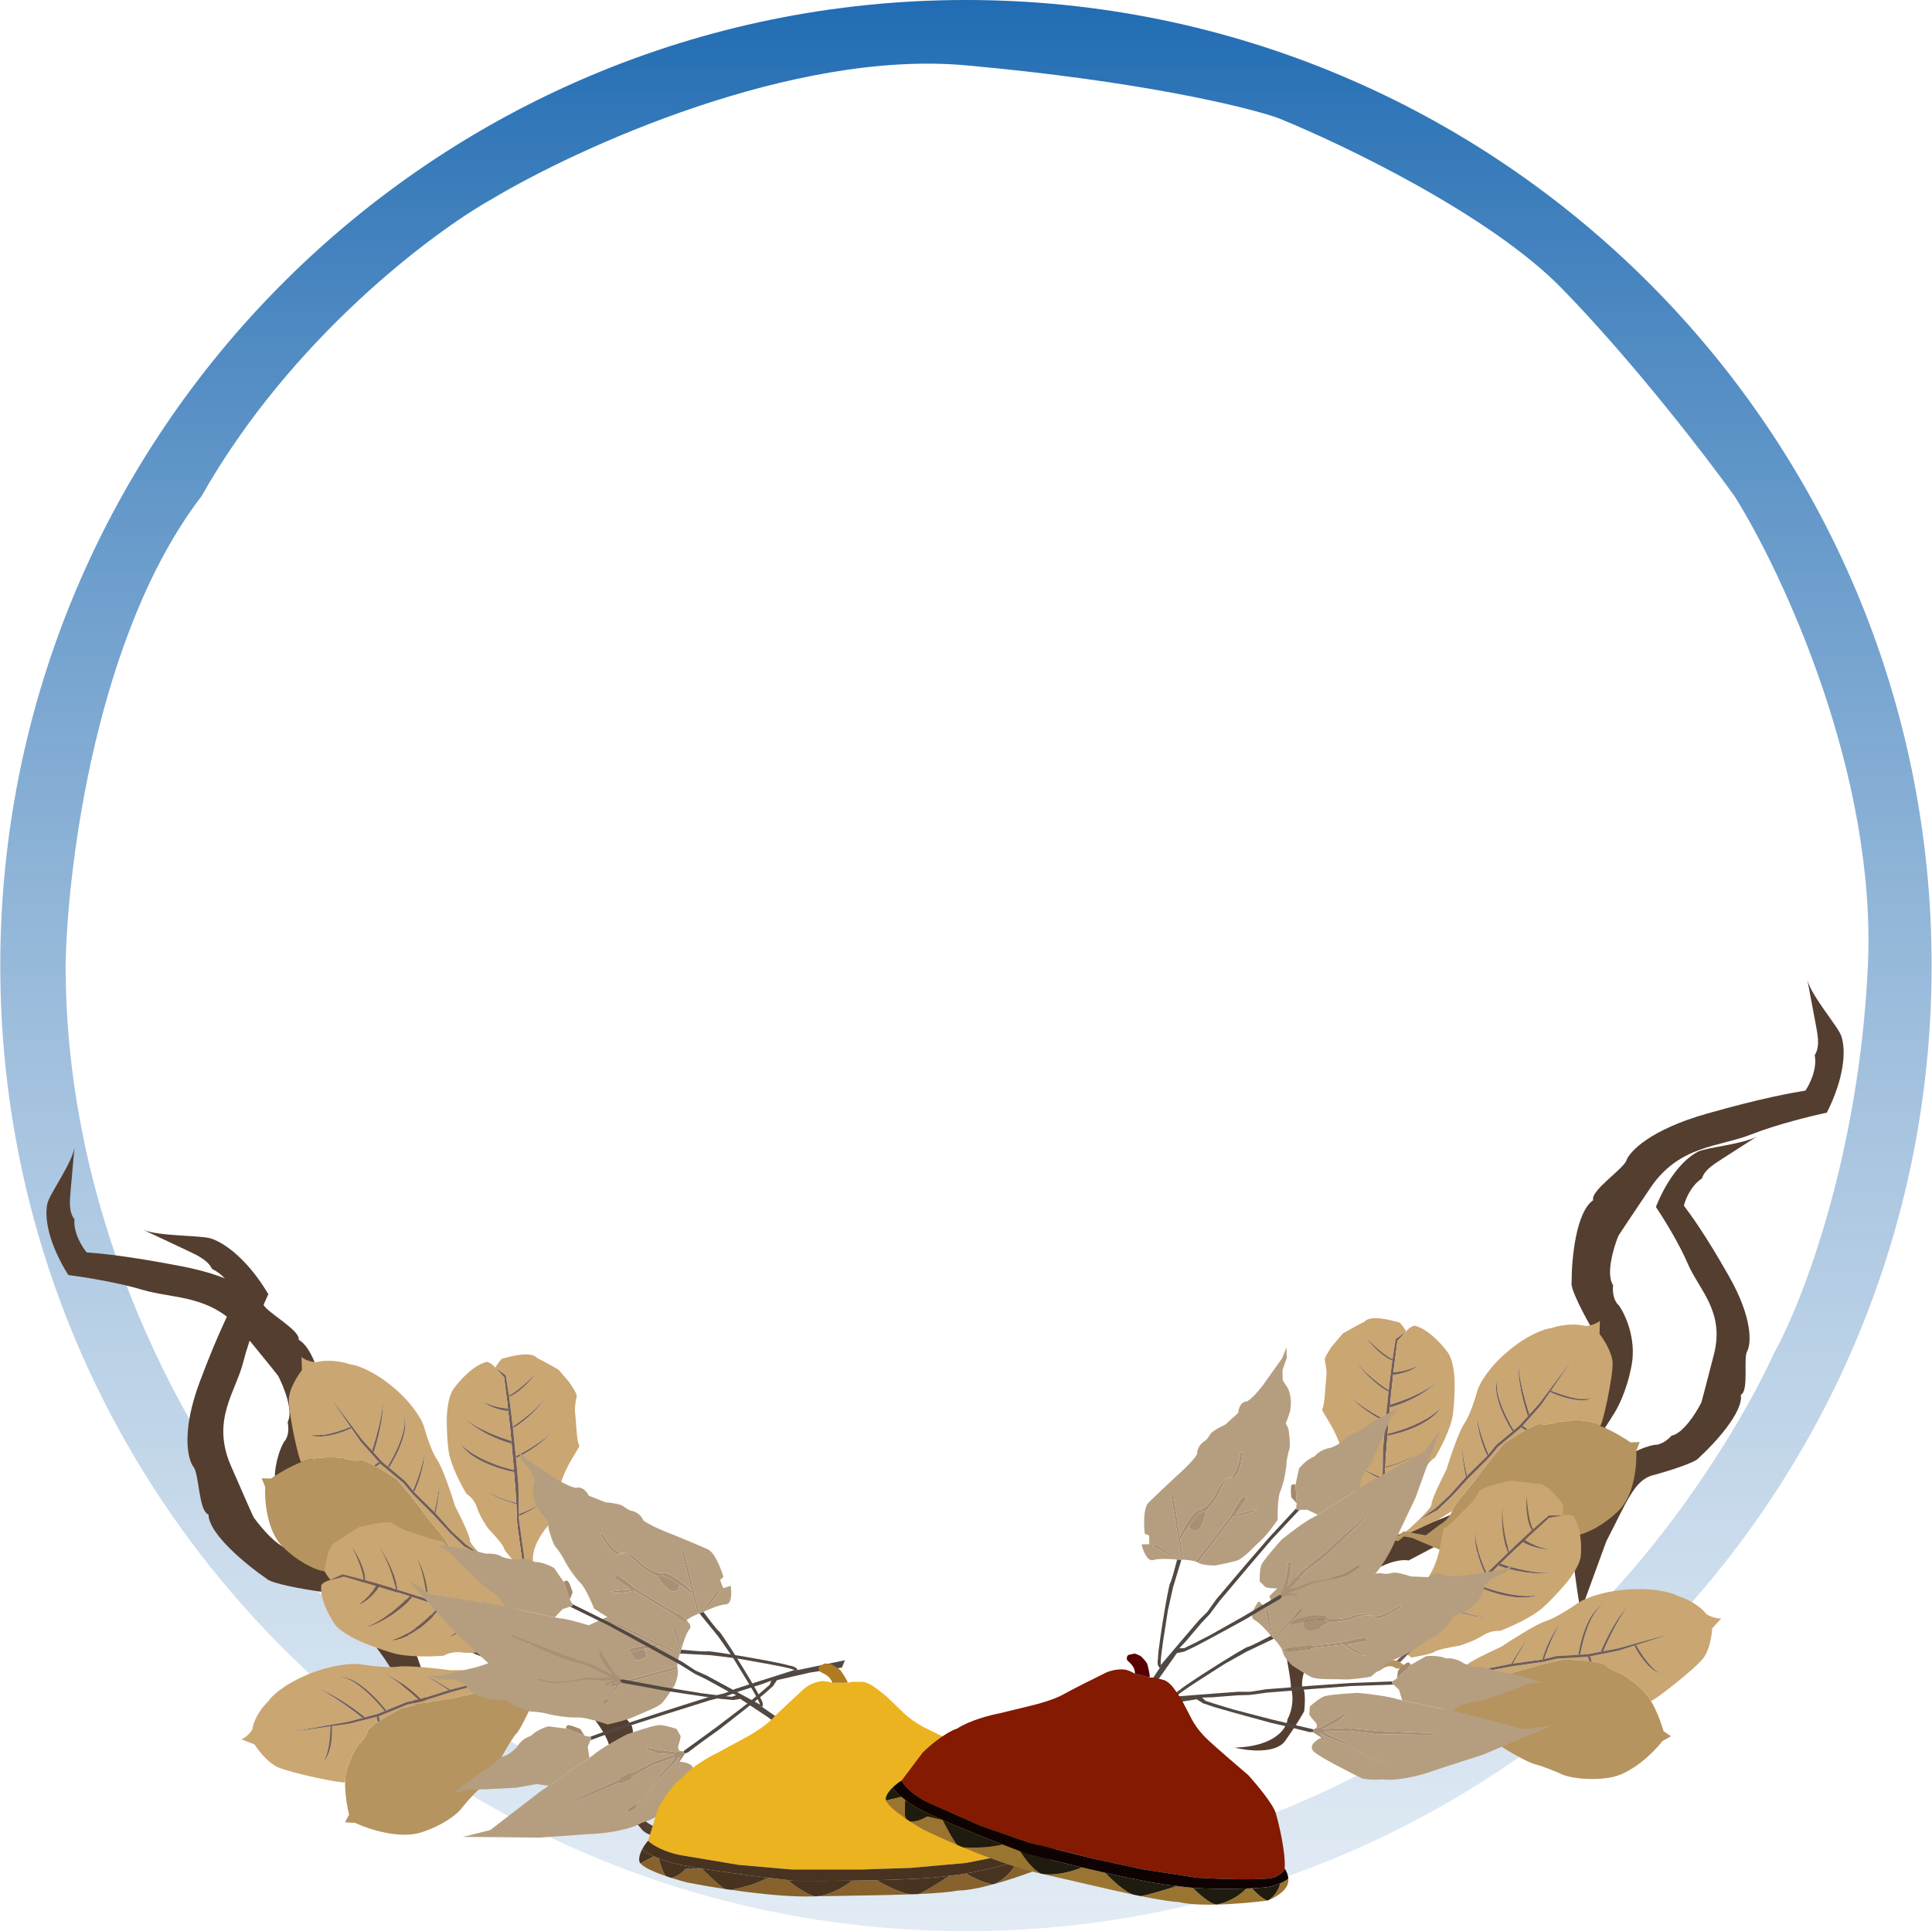 <svg width="3001" height="3000" viewBox="0 0 3001 3000" fill="none" xmlns="http://www.w3.org/2000/svg">
<defs>
<linearGradient id="paint0_linear_2302_17795" x1="1500.43" y1="0" x2="1500.43" y2="4217" gradientUnits="userSpaceOnUse">
<stop stop-color="#216CB3"/>
<stop offset="1" stop-color="#CCDBE9" stop-opacity="0"/>
</linearGradient>
</defs>
<path fill-rule="evenodd" clip-rule="evenodd" d="M1500.43 3000C2328.85 3000 3000.43 2328.43 3000.43 1500C3000.43 671.573 2328.85 0 1500.43 0C672 0 0.427 671.573 0.427 1500C0.427 2328.43 672 3000 1500.43 3000ZM312.927 771C150.127 983 104.427 1345.33 101.927 1500C101.927 1934.81 323.927 2284.5 434.927 2405C516.593 2510.33 766.227 2745.5 1111.43 2843.5C1456.63 2941.5 1769.26 2884.33 1882.43 2843.5C1920.93 2841.17 2057.03 2799.8 2293.43 2653C2529.83 2506.2 2699.93 2224.83 2755.43 2102.5C2798.43 2025.5 2887.83 1797.2 2901.43 1500C2915.03 1202.8 2769.09 890.167 2694.43 771C2651.43 711 2537.53 562.4 2425.93 448C2314.33 333.6 2085.09 223.667 1984.43 183C1935.76 166 1770.83 125.9 1500.43 101.5C1230.03 77.1 897.093 229.667 764.427 309C671.593 361 451.327 526.2 312.927 771Z" fill="url(#paint0_linear_2302_17795)"/>
<path d="M2807.45 1522.54L2820.16 1589.91C2822.11 1602.91 2828.46 1624.03 2818.85 1639.18C2822.97 1660.64 2810.9 1684.85 2804.34 1694.27C2783.55 1697.66 2739.32 1705.11 2651.37 1730.03C2563.43 1754.95 2531.41 1788.73 2526.39 1802.51C2522.33 1815.67 2469.89 1849.74 2474.71 1864.52C2447.68 1883.15 2441.12 1957.06 2441.22 1991.69C2438.37 2001.79 2462.1 2045.81 2475.2 2068.09C2491.57 2095.93 2470.5 2132.96 2442.89 2204.79C2395.63 2248.16 2348.88 2294.81 2318.87 2318.1C2308.22 2330.49 2236.57 2365.59 2115.96 2401.89C2063.04 2438.42 2014.37 2505.13 1996.65 2533.92C1990.65 2548.67 2005.15 2601.28 2005.18 2621.1C2011.36 2643.17 2004.24 2663.36 1999.91 2670.7C1998.87 2684.67 1981.02 2713.06 1917.91 2714.93C1937.92 2719.99 1981.62 2724.97 1996.34 2704.38C2011.05 2683.78 2022.17 2665.08 2025.88 2658.3C2026.93 2648.47 2028.01 2627.6 2023.99 2622.81C2019.96 2618.01 2024.49 2600.27 2027.26 2592L2035.47 2567.97C2035.81 2555.97 2047.61 2520.36 2092.1 2474C2136.58 2427.64 2174.58 2421.48 2188.02 2424.19L2267.79 2382.14L2339.55 2343.31L2374.52 2330.93L2395.21 2311.72C2403.47 2306.15 2425.9 2290.68 2449.59 2273.43C2473.25 2249.01 2496.22 2214.05 2504.74 2199.62C2511.5 2190.39 2526.9 2161.67 2534.46 2120.61C2542.01 2079.54 2524.4 2041.68 2514.65 2027.88C2510.83 2025.07 2503.7 2014.87 2505.65 1996.49C2494.11 1979.63 2506.25 1938.47 2513.77 1920C2515.51 1917.17 2527.94 1898.25 2563.69 1845.19C2608.39 1778.87 2670.71 1781.89 2720.09 1762.38C2759.6 1746.78 2814.93 1733.29 2837.65 1728.5C2863.82 1676.58 2868.03 1633.73 2860.24 1609.83C2855.31 1594.69 2814.02 1548.04 2807.45 1522.54Z" fill="#543E30"/>
<path d="M2676 1799.67C2666.06 1806.55 2647.97 1815.9 2643.7 1830.74C2626.74 1841.58 2617.91 1863.4 2615.62 1872.96C2626.14 1886.98 2648.34 1916.95 2685.71 1982.76C2723.09 2048.58 2720.09 2087.74 2713.92 2099.1C2707.58 2109.53 2716.96 2160.59 2704.06 2166.91C2708.18 2193.9 2662.56 2243.14 2639.24 2264.38C2634.2 2272.24 2590.03 2285.7 2567 2291.89C2538.23 2299.63 2526.31 2334.51 2495.05 2394.55L2452.38 2511.41L2452.55 2487.71C2451.21 2479.54 2447.8 2457.15 2444.81 2432.93C2446.67 2404.33 2456.02 2369.64 2460.46 2355.87C2462.5 2346.31 2472.32 2319.8 2495.26 2290.2C2518.2 2260.59 2554.47 2247.4 2569.75 2244.51C2573.98 2244.97 2585.22 2242.79 2596.37 2230.36C2614.8 2226.61 2634.98 2194.31 2642.76 2178.64C2643.59 2175.89 2648.65 2157.12 2662.3 2103.95C2679.35 2037.49 2638.98 2003.58 2621.7 1963.23C2607.87 1930.95 2582.89 1890.9 2572.13 1874.91C2590.91 1827.94 2617.1 1799.16 2637.95 1788.92C2651.16 1782.44 2707.9 1777.43 2729.07 1765.51L2676 1799.67Z" fill="#543E30"/>
<path d="M115.703 1782.5L109.884 1847.58C109.237 1860.1 105.16 1880.68 115.703 1894.33C113.78 1915.07 127.515 1937.13 134.623 1945.57C154.714 1947.14 197.465 1950.71 283.416 1967.43C369.367 1984.14 402.958 2013.72 409.01 2026.43C414.096 2038.62 467.135 2066.86 463.916 2081.29C491.358 2096.87 504.464 2166.63 507.586 2199.57C511.236 2208.96 492.76 2252.7 482.375 2274.92C469.395 2302.7 492.874 2336.25 525.812 2402.36C574.781 2439.85 623.574 2480.51 654.283 2500.26C665.558 2511.2 736.958 2538.9 855.028 2563.83C908.755 2594.37 961.237 2653.95 980.762 2679.92C987.845 2693.47 978.946 2744.65 980.762 2763.5C976.929 2784.98 985.576 2803.62 990.379 2810.26C992.664 2823.45 1012.28 2849.04 1072.47 2845.8C1053.91 2852.21 1012.82 2860.42 996.909 2842C981.001 2823.58 968.692 2806.67 964.525 2800.52C962.619 2791.25 959.651 2771.5 963.031 2766.62C966.411 2761.74 960.457 2745.23 957.058 2737.59L947.011 2715.39C945.572 2704 931.04 2671.08 884.429 2630.52C837.818 2589.96 801.109 2587.12 788.581 2590.77L708.813 2557.11L636.959 2525.88L602.555 2516.89L581.085 2500.26C572.716 2495.62 549.944 2482.69 525.812 2468.17C501.05 2446.82 475.957 2415.4 466.505 2402.36C459.224 2394.12 441.91 2368.03 430.905 2329.58C419.901 2291.12 433.135 2253.72 441.127 2239.82C444.491 2236.85 450.329 2226.58 446.765 2209.25C456.171 2192.3 440.797 2154.13 431.934 2137.16C430.012 2134.6 416.436 2117.6 377.503 2069.98C328.837 2010.46 269.85 2018.28 221.071 2003.65C182.049 1991.95 128.185 1983.52 106.131 1980.76C76.417 1933.46 68.427 1893.06 73.615 1869.71C76.902 1854.92 111.829 1807.27 115.703 1782.5Z" fill="#543E30"/>
<path d="M287.884 1941.28C300.164 1947.55 321.941 1955.44 329.389 1971.33C350.173 1981.03 363.959 2004.05 368.253 2014.34C359.145 2031.35 339.996 2067.67 310.57 2145.87C281.144 2224.06 291.625 2267.13 300.544 2278.89C309.485 2289.59 308.416 2347.57 323.878 2352.81C324.244 2383.33 383.843 2431.73 413.596 2452.11C420.62 2460.14 472.079 2469.02 498.746 2472.72C532.08 2477.35 551.672 2514.44 597.319 2576.8L661.497 2674.38C661.482 2665.12 661.175 2639.8 660.063 2612.51C652.777 2581.01 636.064 2543.78 628.618 2529.1C624.606 2518.78 608.868 2490.7 578.015 2460.98C547.162 2431.27 504.512 2421.61 487.044 2420.5C482.436 2421.59 469.562 2420.72 454.927 2408.45C433.802 2406.82 405.517 2373.74 394.016 2357.4C392.597 2354.47 383.546 2334.33 358.694 2277.18C327.629 2205.74 366.212 2162.55 378.008 2115.38C387.444 2077.65 407.832 2029.76 416.846 2010.53C387.431 1960.97 353.121 1932.61 328.122 1924.12C312.288 1918.74 248.428 1920.97 222.771 1910.65L287.884 1941.28Z" fill="#543E30"/>
<path d="M828.574 2472.85C831.641 2484.89 841.04 2487.22 845.355 2486.89L849.248 2473.27C845.196 2472.05 837.014 2468.6 836.701 2464.55C836.387 2460.5 826.366 2453.14 821.394 2449.97L819.352 2449.48L813.482 2448.09L796.664 2448.23L787.978 2443.92L780.011 2440.81L773.264 2435.17L769.826 2435.79L762.486 2437.11L738.891 2441.35L716.829 2424.67C712.049 2422.05 701.57 2414.16 697.899 2403.51C693.309 2390.2 668.379 2365.2 657.684 2349.44C649.129 2336.84 627.073 2310.32 617.115 2298.63C608.903 2293 595.844 2284.55 584.106 2278.03C583.095 2277.47 582.094 2276.92 581.107 2276.39C571.65 2271.31 563.453 2267.83 559.979 2268.6C551.93 2270.4 538.639 2266.94 533 2264.98C521.219 2263.51 492.509 2262.43 471.917 2269.84C470.7 2270.27 469.478 2270.73 468.254 2271.21C448.766 2278.84 428.772 2291.36 420.819 2296.96L406.474 2296.5L411.901 2309.93C410.716 2330.74 414.48 2378.45 439.013 2402.76C463.547 2427.08 489.096 2437.75 498.804 2440.05C507.709 2441.77 528.908 2446.52 542.464 2451.7C556.02 2456.88 590.91 2459.86 606.661 2460.7C619.797 2461.43 647.191 2463.4 651.682 2465.5C656.172 2467.6 691.258 2467.72 708.239 2467.52L760.553 2445.26L772.781 2443.05L781.604 2450.43C791.482 2447.8 806.192 2455.21 812.312 2459.25C816.455 2458.77 825.507 2460.81 828.574 2472.85Z" fill="#B59460"/>
<path d="M471.917 2269.84C492.509 2262.43 521.219 2263.51 533 2264.98C538.639 2266.94 551.93 2270.4 559.979 2268.6C563.453 2267.83 571.65 2271.31 581.107 2276.39L588.383 2271.26L560.183 2239.47L545.878 2218.72C531.6 2225.59 498.914 2237.12 482.396 2228.28C494.667 2234.52 528.877 2223.12 544.448 2216.65L510.508 2167.42L562.732 2236.86L577.846 2253.57C584.409 2233.61 596.566 2190.44 594.073 2173.58C594.002 2173.15 593.926 2172.72 593.844 2172.3C593.93 2172.71 594.007 2173.14 594.073 2173.58C597.72 2196.01 586.525 2237.88 580.35 2256.34L593.563 2270.94L602.214 2278.18C614.284 2258.67 635.922 2215.08 625.913 2196.76C638.402 2216.91 616.701 2260.59 604.29 2279.91L629.721 2301.19L641.574 2315.76C647.591 2301.54 658.887 2270.86 659.256 2254.6C659.246 2253.46 659.21 2252.32 659.148 2251.2C659.25 2252.24 659.284 2253.38 659.256 2254.6C659.479 2278.5 648.874 2306.43 643.288 2317.86L674.804 2348.99C677.517 2337.44 682.769 2312.7 682.081 2306.2C683.789 2311.66 679.115 2338.16 676.564 2350.73L701.317 2378.48L723.698 2399.33L750.066 2417.72C739.38 2407.38 729.679 2396.8 729.913 2392.99C730.299 2386.68 714.6 2354.52 706.702 2339.23C700.981 2320.43 687.439 2279.84 679.043 2267.84C670.648 2255.85 661.784 2228.04 658.401 2215.64C655.305 2205.95 641.16 2180.03 609.349 2153.89C577.539 2127.76 552.098 2120.01 543.354 2119.41C534.602 2116.13 511.761 2110.92 490.411 2116.27C478.498 2115.07 470.773 2110.4 468.399 2108.22L468.969 2128.53C462.504 2136.74 449.388 2157.21 448.642 2173.4C447.709 2193.64 464.591 2272.59 468.254 2271.21C469.478 2270.73 470.7 2270.27 471.917 2269.84Z" fill="#CAA672"/>
<path d="M617.115 2298.63C627.073 2310.32 649.129 2336.84 657.684 2349.44C668.379 2365.2 693.309 2390.2 697.899 2403.51L719.997 2417.26L762.486 2437.11L769.826 2435.79C764.495 2431.18 757.069 2424.5 750.066 2417.72L720.83 2402.26L698.736 2381.12L673.599 2353.76L640.579 2320.63L626.853 2304.11L590.695 2273.87L584.106 2278.03C595.844 2284.55 608.903 2293 617.115 2298.63Z" fill="#CAA672"/>
<path d="M750.066 2417.72L723.698 2399.33L701.317 2378.48L676.564 2350.73L674.804 2348.99L643.288 2317.86L641.574 2315.76L629.721 2301.19L604.29 2279.91L602.214 2278.18L593.563 2270.94L580.35 2256.34L577.846 2253.57L562.732 2236.86L510.508 2167.42L544.448 2216.65L545.878 2218.72L560.183 2239.47L588.383 2271.26L590.695 2273.87L626.853 2304.11L640.579 2320.63L673.599 2353.76L698.736 2381.12L720.83 2402.26L750.066 2417.72Z" fill="#715D58"/>
<path d="M780.491 2110.55C778.237 2110.79 772.082 2119.99 769.287 2124.56L785.654 2136.77L790.411 2167.59C794.451 2166.46 808.618 2157.99 832.965 2133.12C812.567 2159.16 796.318 2168.39 790.744 2169.74L791.268 2173.14L796.495 2216.02C808.577 2208.45 836.166 2188.03 852.682 2165.36C853.218 2164.61 853.752 2163.86 854.286 2163.1C853.764 2163.85 853.229 2164.6 852.682 2165.36C830.317 2196.47 806.216 2213.58 796.773 2218.3L801.161 2262.36C815.475 2255.34 846.933 2237.53 858.252 2222.36C843.684 2242.39 814.296 2259.12 801.422 2264.98L801.887 2269.65L805.253 2306.71L805.389 2318.47L805.954 2352.28C815.137 2348.82 833.976 2340.83 839.234 2335.42C839.479 2335.15 839.708 2334.88 839.921 2334.62C839.728 2334.88 839.498 2335.15 839.234 2335.42C832.626 2342.63 814.518 2351.47 806.001 2355.09L806.091 2360.5L815.867 2430.55L817.333 2433.55L822.354 2430.35C823.453 2430.08 826.058 2428.24 827.69 2422.97C827.194 2399.82 845.89 2375.24 855.3 2365.84C859.097 2357.57 866.864 2337.44 867.56 2323.1C870.095 2286.44 901.107 2249.63 899.918 2245.38C895.766 2241.9 894.86 2206.51 893.384 2195.8C891.909 2185.09 895.351 2172.58 895.838 2168.55C896.227 2165.32 888.378 2153.13 884.405 2147.44L867.711 2127.85C861.099 2124 845.116 2114.93 834.08 2109.49C823.19 2096.82 783.309 2110.24 780.491 2110.55Z" fill="#CAA672"/>
<path d="M812.28 2432.28L815.867 2430.55L806.091 2360.5L806.001 2355.09L805.954 2352.28L805.389 2318.47L805.253 2306.71L801.887 2269.65L801.422 2264.98L801.161 2262.36L796.773 2218.3L796.495 2216.02L791.268 2173.14L790.744 2169.74L790.411 2167.59L785.654 2136.77L769.287 2124.56L782.945 2139.54L787.763 2176.72L789.004 2187.99L789.451 2192.05L792.79 2222.37L794.221 2238.37L794.607 2242.69L797.426 2274.21L798.176 2283.73L798.41 2286.7L801.246 2322.7L801.69 2334.91L802.138 2336.67L803.114 2363.54L804.628 2377.42L812.28 2432.28Z" fill="#715D58"/>
<path d="M817.333 2433.55L815.867 2430.55L812.28 2432.28L813.482 2448.09L819.352 2449.48L817.333 2433.55Z" fill="#715D58"/>
<path d="M804.781 2432.23L812.28 2432.28L804.628 2377.42L803.114 2363.54L802.138 2336.67C802.017 2336.63 801.896 2336.6 801.772 2336.56C790.281 2333.15 764.877 2325.05 758.87 2317.45C769.09 2325.52 791.675 2332.45 801.69 2334.91L801.246 2322.7L798.41 2286.7C777.498 2282.88 731.728 2268.93 715.947 2243.65C737.053 2265.8 779.56 2279.6 798.176 2283.73L797.426 2274.21L794.607 2242.69C778.765 2238.63 741.536 2224.52 719.365 2200.62C737.367 2219.1 776.77 2233.49 794.221 2238.37L792.79 2222.37L789.451 2192.05C781.418 2191.36 762.413 2187.51 750.649 2177.67C766.189 2185.71 782.694 2187.9 789.004 2187.99L787.763 2176.72L782.945 2139.54L769.287 2124.56C767.915 2122.43 763.416 2117.64 756.394 2115.55C735.302 2120.7 713.873 2144.52 704.304 2157.83C696.648 2168.48 694.298 2191.3 694.079 2201.38C693.775 2209.51 693.876 2231.29 696.721 2253.32C699.566 2275.36 716.564 2307.52 724.707 2320.84C728.579 2322.99 737.253 2330.27 740.979 2342.15C744.705 2354.03 754.275 2368.96 758.594 2374.94C766.101 2382.7 781.37 2399.44 782.386 2404.32C783.403 2409.19 797.74 2424.95 804.781 2432.23Z" fill="#CAA672"/>
<path d="M805.954 2352.28L806.001 2355.09C814.518 2351.47 832.626 2342.63 839.234 2335.42C833.976 2340.83 815.137 2348.82 805.954 2352.28Z" fill="#715D58"/>
<path d="M758.87 2317.45C764.877 2325.05 790.281 2333.15 801.772 2336.56L801.69 2334.91C791.675 2332.45 769.09 2325.52 758.87 2317.45Z" fill="#715D58"/>
<path d="M715.947 2243.65C731.728 2268.93 777.498 2282.88 798.41 2286.7L798.176 2283.73C779.56 2279.6 737.053 2265.8 715.947 2243.65Z" fill="#715D58"/>
<path d="M801.422 2264.98C814.296 2259.12 843.684 2242.39 858.252 2222.36C846.933 2237.53 815.475 2255.34 801.161 2262.36L801.422 2264.98Z" fill="#715D58"/>
<path d="M719.365 2200.62C741.536 2224.52 778.765 2238.63 794.607 2242.69L794.221 2238.37C776.77 2233.49 737.367 2219.1 719.365 2200.62Z" fill="#715D58"/>
<path d="M796.495 2216.02L796.773 2218.3C806.216 2213.58 830.317 2196.47 852.682 2165.36C836.166 2188.03 808.577 2208.45 796.495 2216.02Z" fill="#715D58"/>
<path d="M750.649 2177.67C762.413 2187.51 781.418 2191.36 789.451 2192.05L789.004 2187.99C782.694 2187.9 766.189 2185.71 750.649 2177.67Z" fill="#715D58"/>
<path d="M790.744 2169.74C796.318 2168.39 812.567 2159.16 832.965 2133.12C808.618 2157.99 794.451 2166.46 790.411 2167.59L790.744 2169.74Z" fill="#715D58"/>
<path d="M676.564 2350.73C679.115 2338.16 683.789 2311.66 682.081 2306.2C682.769 2312.7 677.517 2337.44 674.804 2348.99L676.564 2350.73Z" fill="#715D58"/>
<path d="M641.574 2315.76L643.288 2317.86C648.874 2306.43 659.479 2278.5 659.256 2254.6C658.887 2270.86 647.591 2301.54 641.574 2315.76Z" fill="#715D58"/>
<path d="M604.29 2279.91C616.701 2260.59 638.402 2216.91 625.913 2196.76C635.922 2215.08 614.284 2258.67 602.214 2278.18L604.29 2279.91Z" fill="#715D58"/>
<path d="M584.106 2278.03L590.695 2273.87L588.383 2271.26L581.107 2276.39C582.094 2276.92 583.095 2277.47 584.106 2278.03Z" fill="#715D58"/>
<path d="M577.846 2253.57L580.35 2256.34C586.525 2237.88 597.72 2196.01 594.073 2173.58C596.566 2190.44 584.409 2233.61 577.846 2253.57Z" fill="#715D58"/>
<path d="M482.396 2228.28C498.914 2237.12 531.6 2225.59 545.878 2218.72L544.448 2216.65C528.877 2223.12 494.667 2234.52 482.396 2228.28Z" fill="#715D58"/>
<path d="M881.805 2546.15C894.951 2548.46 901.08 2541.47 902.501 2537.69L890.623 2528.86C887.771 2531.79 881.035 2537.3 876.904 2535.92C872.772 2534.53 861.427 2540.01 856.271 2542.92L854.96 2544.44L851.194 2548.83L844.498 2563.09L836.711 2568.68L830.396 2574.14L822.075 2577.55L821.289 2580.7L819.609 2587.44L814.212 2609.09L788.757 2620.94C784.227 2623.91 772.162 2629.55 760.143 2628.32C745.12 2626.79 710.276 2637.68 690.356 2640.31C674.42 2642.41 639.24 2650.25 623.642 2653.91C614.74 2658.56 601.077 2666.15 589.858 2673.41C588.892 2674.04 587.944 2674.66 587.019 2675.28C578.157 2681.2 571.38 2686.71 570.732 2689.96C569.233 2697.48 560.41 2707.3 556.186 2711.27C549.947 2720.62 537.207 2744.43 536.156 2764.83C536.094 2766.04 536.052 2767.25 536.027 2768.48C535.645 2788.04 539.887 2810.01 542.192 2819.01L535.912 2830.94L551.384 2831.81C571.478 2841.27 620.168 2857.49 654.172 2846.65C688.175 2835.82 709.112 2818.58 715.33 2811.31C720.655 2804.5 733.964 2788.52 744.596 2779.18C755.229 2769.84 772.353 2741.58 779.587 2728.62C785.643 2717.82 798.732 2695.49 802.632 2692.55C806.532 2689.61 820.912 2660.03 827.615 2645.61L826.882 2592.38L829.673 2581.16L840.555 2576.71C841.969 2567.3 855.273 2557.89 861.748 2554.36C862.956 2550.66 868.659 2543.85 881.805 2546.15Z" fill="#B59460"/>
<path d="M536.156 2764.83C537.207 2744.43 549.947 2720.62 556.186 2711.27C560.41 2707.3 569.233 2697.48 570.732 2689.96C571.38 2686.71 578.157 2681.2 587.019 2675.28L584.908 2667.05L542.016 2677.94L515.695 2681.59C516.681 2696.44 514.791 2728.73 499.336 2739.09C510.49 2731.26 513.135 2697.74 513.063 2681.95L450.611 2690.61L540.478 2674.73L563.134 2668.76C546.073 2655.1 508.349 2627.29 490.669 2622.54C490.21 2622.42 489.757 2622.31 489.308 2622.21C489.747 2622.3 490.201 2622.41 490.669 2622.54C514.322 2628.58 551.157 2655.05 566.888 2667.77L586.695 2662.55L597.364 2658.18C582.989 2640.06 548.695 2604.06 526.519 2605.07C551.52 2602.72 585.873 2638.8 599.924 2657.13L631.289 2644.3L650.51 2640.22C638.902 2629.36 613.17 2607.35 597.252 2600.43C596.116 2599.97 594.98 2599.54 593.844 2599.13C594.918 2599.47 596.057 2599.91 597.252 2600.43C620.96 2609.95 644.261 2630.26 653.289 2639.63L696.869 2625.66C686.549 2618.68 664.234 2604.19 657.533 2602.13C663.619 2602.9 687.915 2617.62 699.303 2624.89L736.795 2615.26L766.505 2604.84L795.399 2590.04C780.83 2594.86 766.429 2598.76 762.757 2597.01C756.679 2594.12 718.512 2594.3 700.189 2594.76C679.282 2591.95 633.651 2586.88 618.381 2589.1C603.111 2591.31 572.027 2587.5 558.394 2585.31C547.553 2583.99 516.179 2585.39 477.415 2601.63C438.651 2617.87 420.656 2636.21 416.505 2643.35C409.71 2649.41 395.273 2666.58 391.883 2686.79C385.852 2696.36 378.099 2700.99 374.977 2702.1L395.284 2709.88C400.771 2718.68 415.671 2738.07 431.371 2745.28C450.996 2754.3 535.899 2772.14 536.027 2768.48C536.052 2767.25 536.094 2766.04 536.156 2764.83Z" fill="#CAA672"/>
<path d="M623.642 2653.91C639.24 2650.25 674.42 2642.41 690.356 2640.31C710.276 2637.68 745.12 2626.79 760.143 2628.32L782.716 2615.25L819.609 2587.44L821.289 2580.7C814.567 2583.33 804.947 2586.89 795.399 2590.04L768.235 2608.45L738.352 2618.51L701.091 2628.62L654.922 2643.04L633.019 2647.92L588.425 2666.16L589.858 2673.41C601.077 2666.15 614.74 2658.56 623.642 2653.91Z" fill="#CAA672"/>
<path d="M795.399 2590.04L766.505 2604.84L736.795 2615.26L699.303 2624.89L696.869 2625.66L653.289 2639.63L650.51 2640.22L631.289 2644.3L599.924 2657.13L597.364 2658.18L586.695 2662.55L566.888 2667.77L563.134 2668.76L540.478 2674.73L450.611 2690.61L513.063 2681.95L515.695 2681.59L542.016 2677.94L584.908 2667.05L588.425 2666.16L633.019 2647.92L654.922 2643.04L701.091 2628.62L738.352 2618.51L768.235 2608.45L795.399 2590.04Z" fill="#715D58"/>
<path d="M504.14 2439.48C503.467 2441.49 510.059 2450.42 513.439 2454.64L532.161 2445.78L564.558 2454.29C565.086 2450.42 562.473 2435.02 547.789 2404.35C565.236 2432.16 567.747 2449.63 566.822 2454.89L570.395 2455.83L614.899 2468.84C612.328 2455.56 603.36 2423.96 587.663 2400.8C587.144 2400.04 586.617 2399.28 586.081 2398.52C586.616 2399.27 587.143 2400.03 587.663 2400.8C609.33 2432.33 616.439 2459.64 617.272 2469.54L662.6 2483.74C661.486 2468.8 656.662 2434.99 646.277 2419.27C660.146 2439.71 664.739 2471.33 665.302 2484.58L670.105 2486.09L708.106 2498.31L719.779 2502.98L753.432 2516.24C753.742 2507.08 753.508 2487.93 750.293 2481.28C750.128 2480.97 749.959 2480.67 749.785 2480.38C749.962 2480.65 750.131 2480.95 750.293 2481.28C754.74 2489.8 756.109 2508.68 756.232 2517.35L761.61 2519.47L834.823 2539.69L838.387 2539.67L837.264 2534.13C837.449 2533.09 836.683 2530.14 832.14 2526.62C809.056 2517.63 792.358 2491.85 786.895 2480.08C780.263 2473.51 763.527 2458.77 749.637 2452.36C714.431 2435.31 690.644 2394.16 685.96 2393.43C680.839 2395.53 645.485 2381.91 634.302 2378.8C623.119 2375.69 612.148 2367.7 608.359 2365.65C605.328 2364.01 590.089 2365.68 582.848 2366.72L556.698 2372.86C550.202 2376.88 534.742 2386.69 524.877 2393.8C507.935 2397.84 504.982 2436.98 504.14 2439.48Z" fill="#CAA672"/>
<path d="M835.08 2543.42L834.823 2539.69L761.61 2519.47L756.232 2517.35L753.432 2516.24L719.779 2502.98L708.106 2498.31L670.105 2486.09L665.302 2484.58L662.6 2483.74L617.272 2469.54L614.899 2468.84L570.395 2455.83L566.822 2454.89L564.558 2454.29L532.161 2445.78L513.439 2454.64L533.795 2449.19L572.509 2460.24L584.151 2463.77L588.343 2465.05L619.675 2474.55L636.07 2479.85L640.5 2481.28L672.795 2491.71L682.51 2494.95L685.545 2495.96L722.277 2508.19L734.529 2512.78L736.451 2513.12L763.405 2523.22L777.742 2527.58L835.08 2543.42Z" fill="#715D58"/>
<path d="M838.387 2539.67L834.823 2539.69L835.08 2543.42L851.194 2548.83L854.96 2544.44L838.387 2539.67Z" fill="#715D58"/>
<path d="M831.978 2549.73L835.08 2543.42L777.742 2527.58L763.405 2523.22L736.451 2513.12C736.367 2513.21 736.282 2513.3 736.195 2513.39C728.156 2521.7 709.817 2539.86 699.861 2541.85C711.997 2536.5 728.03 2520.24 734.529 2512.78L722.277 2508.19L685.545 2495.96C673.271 2512.07 640.87 2545.05 609.468 2548.1C639.947 2539.28 670.862 2508.99 682.51 2494.95L672.795 2491.71L640.5 2481.28C630.04 2493.01 600.96 2518.71 568.329 2527.72C593.915 2520.03 624.15 2492.6 636.07 2479.85L619.675 2474.55L588.343 2465.05C584.393 2471.55 572.866 2486.03 558.357 2491.97C572.622 2482.11 581.497 2469.07 584.151 2463.77L572.509 2460.24L533.795 2449.19L513.439 2454.64C510.771 2454.93 504.208 2456.78 499.293 2461.87C495.811 2481.77 510.641 2509.55 519.907 2523.04C527.32 2533.84 548.923 2545.1 558.797 2549.38C566.712 2552.95 588.276 2561.71 611.214 2568.27C634.152 2574.82 672.849 2573.54 689.329 2572.08C693.031 2569.68 703.748 2565.32 717.005 2567C730.262 2568.68 748.912 2566.67 756.579 2565.45C767.301 2562.27 790.054 2556.18 795.287 2557.3C800.52 2558.42 821.928 2552.72 831.978 2549.73Z" fill="#CAA672"/>
<path d="M753.432 2516.24L756.232 2517.35C756.109 2508.68 754.74 2489.8 750.293 2481.28C753.508 2487.93 753.742 2507.08 753.432 2516.24Z" fill="#715D58"/>
<path d="M699.861 2541.85C709.817 2539.86 728.156 2521.7 736.195 2513.39L734.529 2512.78C728.03 2520.24 711.997 2536.5 699.861 2541.85Z" fill="#715D58"/>
<path d="M609.468 2548.1C640.87 2545.05 673.271 2512.07 685.545 2495.96L682.51 2494.95C670.862 2508.99 639.947 2539.28 609.468 2548.1Z" fill="#715D58"/>
<path d="M665.302 2484.58C664.739 2471.33 660.146 2439.71 646.277 2419.27C656.662 2434.99 661.486 2468.8 662.6 2483.74L665.302 2484.58Z" fill="#715D58"/>
<path d="M568.329 2527.72C600.96 2518.71 630.04 2493.01 640.5 2481.28L636.07 2479.85C624.15 2492.6 593.915 2520.03 568.329 2527.72Z" fill="#715D58"/>
<path d="M614.899 2468.84L617.272 2469.54C616.439 2459.64 609.33 2432.33 587.663 2400.8C603.36 2423.96 612.328 2455.56 614.899 2468.84Z" fill="#715D58"/>
<path d="M558.357 2491.97C572.866 2486.03 584.393 2471.55 588.343 2465.05L584.151 2463.77C581.497 2469.07 572.622 2482.11 558.357 2491.97Z" fill="#715D58"/>
<path d="M566.822 2454.89C567.747 2449.63 565.236 2432.16 547.789 2404.35C562.473 2435.02 565.086 2450.42 564.558 2454.29L566.822 2454.89Z" fill="#715D58"/>
<path d="M699.303 2624.89C687.915 2617.62 663.619 2602.9 657.533 2602.13C664.234 2604.19 686.549 2618.68 696.869 2625.66L699.303 2624.89Z" fill="#715D58"/>
<path d="M650.51 2640.22L653.289 2639.63C644.261 2630.26 620.96 2609.95 597.252 2600.43C613.17 2607.35 638.902 2629.36 650.51 2640.22Z" fill="#715D58"/>
<path d="M599.924 2657.13C585.873 2638.8 551.52 2602.72 526.519 2605.07C548.695 2604.06 582.989 2640.06 597.364 2658.18L599.924 2657.13Z" fill="#715D58"/>
<path d="M589.858 2673.41L588.425 2666.16L584.908 2667.05L587.019 2675.28C587.944 2674.66 588.892 2674.04 589.858 2673.41Z" fill="#715D58"/>
<path d="M563.134 2668.76L566.888 2667.77C551.157 2655.05 514.322 2628.58 490.669 2622.54C508.349 2627.29 546.073 2655.1 563.134 2668.76Z" fill="#715D58"/>
<path d="M499.336 2739.09C514.791 2728.73 516.681 2696.44 515.695 2681.59L513.063 2681.95C513.135 2697.74 510.49 2731.26 499.336 2739.09Z" fill="#715D58"/>
<path d="M2124.96 2416.58C2121.89 2428.62 2112.5 2430.95 2108.18 2430.62L2104.29 2417C2108.34 2415.78 2116.52 2412.33 2116.84 2408.28C2117.15 2404.23 2127.17 2396.87 2132.14 2393.7L2134.18 2393.21L2140.05 2391.82L2156.87 2391.96L2165.56 2387.65L2173.53 2384.54L2180.27 2378.9L2183.71 2379.52L2191.05 2380.84L2214.64 2385.08L2236.71 2368.4C2241.49 2365.78 2251.97 2357.89 2255.64 2347.24C2260.23 2333.92 2285.16 2308.93 2295.85 2293.17C2304.41 2280.57 2326.46 2254.05 2336.42 2242.36C2344.63 2236.73 2357.69 2228.28 2369.43 2221.76C2370.44 2221.2 2371.44 2220.65 2372.43 2220.12C2381.89 2215.04 2390.08 2211.56 2393.56 2212.33C2401.61 2214.12 2414.9 2210.66 2420.54 2208.71C2432.32 2207.24 2461.03 2206.16 2481.62 2213.57C2482.84 2214 2484.06 2214.46 2485.28 2214.94C2504.77 2222.57 2524.76 2235.08 2532.72 2240.69L2547.06 2240.23L2541.64 2253.65C2542.82 2274.47 2539.06 2322.18 2514.52 2346.49C2489.99 2370.8 2464.44 2381.48 2454.73 2383.78C2445.83 2385.5 2424.63 2390.25 2411.07 2395.43C2397.52 2400.61 2362.63 2403.59 2346.88 2404.43C2333.74 2405.15 2306.34 2407.13 2301.85 2409.23C2297.36 2411.33 2262.28 2411.45 2245.3 2411.24L2192.98 2388.99L2180.75 2386.78L2171.93 2394.16C2162.05 2391.53 2147.34 2398.94 2141.22 2402.98C2137.08 2402.49 2128.03 2404.54 2124.96 2416.58Z" fill="#B59460"/>
<path d="M2481.62 2213.57C2461.03 2206.16 2432.32 2207.24 2420.54 2208.71C2414.9 2210.66 2401.61 2214.12 2393.56 2212.33C2390.08 2211.56 2381.89 2215.04 2372.43 2220.12L2365.15 2214.99L2393.35 2183.19L2407.66 2162.45C2421.94 2169.32 2454.62 2180.85 2471.14 2172.01C2458.87 2178.24 2424.66 2166.85 2409.09 2160.37L2443.03 2111.15L2390.8 2180.59L2375.69 2197.3C2369.13 2177.34 2356.97 2134.17 2359.46 2117.31C2359.53 2116.88 2359.61 2116.45 2359.69 2116.03C2359.61 2116.44 2359.53 2116.86 2359.46 2117.31C2355.82 2139.74 2367.01 2181.61 2373.19 2200.06L2359.97 2214.67L2351.32 2221.9C2339.25 2202.4 2317.61 2158.8 2327.62 2140.49C2315.13 2160.64 2336.83 2204.32 2349.25 2223.64L2323.81 2244.91L2311.96 2259.48C2305.94 2245.27 2294.65 2214.59 2294.28 2198.33C2294.29 2197.19 2294.33 2196.05 2294.39 2194.93C2294.29 2195.97 2294.25 2197.11 2294.28 2198.33C2294.06 2222.23 2304.66 2250.16 2310.25 2261.59L2278.73 2292.72C2276.02 2281.16 2270.77 2256.43 2271.45 2249.93C2269.75 2255.39 2274.42 2281.89 2276.97 2294.46L2252.22 2322.21L2229.84 2343.06L2203.47 2361.45C2214.16 2351.1 2223.86 2340.53 2223.62 2336.71C2223.24 2330.41 2238.94 2298.25 2246.83 2282.96C2252.56 2264.16 2266.1 2223.57 2274.49 2211.57C2282.89 2199.57 2291.75 2171.77 2295.14 2159.37C2298.23 2149.68 2312.38 2123.75 2344.19 2097.62C2376 2071.48 2401.44 2063.74 2410.18 2063.14C2418.93 2059.86 2441.77 2054.65 2463.12 2060C2475.04 2058.8 2482.76 2054.13 2485.14 2051.95L2484.57 2072.26C2491.03 2080.47 2504.15 2100.94 2504.89 2117.13C2505.83 2137.37 2488.94 2216.32 2485.28 2214.94C2484.06 2214.46 2482.84 2214 2481.62 2213.57Z" fill="#CAA672"/>
<path d="M2336.42 2242.36C2326.46 2254.05 2304.41 2280.57 2295.85 2293.17C2285.16 2308.93 2260.23 2333.92 2255.64 2347.24L2233.54 2360.98L2191.05 2380.84L2183.71 2379.52C2189.04 2374.91 2196.47 2368.23 2203.47 2361.45L2232.71 2345.99L2254.8 2324.85L2279.94 2297.49L2312.96 2264.36L2326.68 2247.84L2362.84 2217.6L2369.43 2221.76C2357.69 2228.28 2344.63 2236.73 2336.42 2242.36Z" fill="#CAA672"/>
<path d="M2203.47 2361.45L2229.84 2343.06L2252.22 2322.21L2276.97 2294.46L2278.73 2292.72L2310.25 2261.59L2311.96 2259.48L2323.81 2244.91L2349.25 2223.64L2351.32 2221.9L2359.97 2214.67L2373.19 2200.06L2375.69 2197.3L2390.8 2180.59L2443.03 2111.15L2409.09 2160.37L2407.66 2162.45L2393.35 2183.19L2365.15 2214.99L2362.84 2217.6L2326.68 2247.84L2312.96 2264.36L2279.94 2297.49L2254.8 2324.85L2232.71 2345.99L2203.47 2361.45Z" fill="#715D58"/>
<path d="M2173.04 2054.27C2175.3 2054.52 2181.45 2063.72 2184.25 2068.29L2167.88 2080.5L2163.12 2111.32C2159.08 2110.19 2144.92 2101.72 2120.57 2076.85C2140.97 2102.89 2157.22 2112.12 2162.79 2113.47L2162.27 2116.87L2157.04 2159.75C2144.96 2152.18 2117.37 2131.76 2100.85 2109.08C2100.32 2108.34 2099.78 2107.59 2099.25 2106.82C2099.77 2107.58 2100.31 2108.33 2100.85 2109.08C2123.22 2140.2 2147.32 2157.31 2156.76 2162.03L2152.38 2206.09C2138.06 2199.07 2106.6 2181.25 2095.28 2166.09C2109.85 2186.12 2139.24 2202.85 2152.11 2208.71L2151.65 2213.38L2148.28 2250.44L2148.15 2262.19L2147.58 2296.01C2138.4 2292.55 2119.56 2284.56 2114.3 2279.15C2114.06 2278.88 2113.83 2278.61 2113.61 2278.35C2113.81 2278.61 2114.04 2278.87 2114.3 2279.15C2120.91 2286.36 2139.02 2295.19 2147.54 2298.82L2147.44 2304.23L2137.67 2374.27L2136.2 2377.28L2131.18 2374.08C2130.08 2373.81 2127.48 2371.96 2125.85 2366.7C2126.34 2343.55 2107.65 2318.97 2098.24 2309.57C2094.44 2301.3 2086.67 2281.17 2085.98 2266.83C2083.44 2230.17 2052.43 2193.35 2053.62 2189.1C2057.77 2185.63 2058.68 2150.24 2060.15 2139.53C2061.63 2128.82 2058.19 2116.31 2057.7 2112.27C2057.31 2109.05 2065.16 2096.86 2069.13 2091.17L2085.83 2071.58C2092.44 2067.72 2108.42 2058.66 2119.46 2053.21C2130.35 2040.55 2170.23 2053.97 2173.04 2054.27Z" fill="#CAA672"/>
<path d="M2141.26 2376.01L2137.67 2374.27L2147.44 2304.23L2147.54 2298.82L2147.58 2296.01L2148.15 2262.19L2148.28 2250.44L2151.65 2213.38L2152.11 2208.71L2152.38 2206.09L2156.76 2162.03L2157.04 2159.75L2162.27 2116.87L2162.79 2113.47L2163.12 2111.32L2167.88 2080.5L2184.25 2068.29L2170.59 2083.27L2165.77 2120.45L2164.53 2131.72L2164.09 2135.78L2160.75 2166.1L2159.32 2182.1L2158.93 2186.42L2156.11 2217.94L2155.36 2227.46L2155.13 2230.43L2152.29 2266.43L2151.85 2278.64L2151.4 2280.4L2150.42 2307.27L2148.91 2321.15L2141.26 2376.01Z" fill="#715D58"/>
<path d="M2136.2 2377.28L2137.67 2374.27L2141.26 2376.01L2140.05 2391.82L2134.18 2393.21L2136.2 2377.28Z" fill="#715D58"/>
<path d="M2148.75 2375.95L2141.26 2376.01L2148.91 2321.15L2150.42 2307.27L2151.4 2280.4C2151.52 2280.36 2151.64 2280.33 2151.76 2280.29C2163.25 2276.88 2188.66 2268.78 2194.67 2261.17C2184.45 2269.25 2161.86 2276.18 2151.85 2278.64L2152.29 2266.43L2155.13 2230.43C2176.04 2226.61 2221.81 2212.66 2237.59 2187.38C2216.48 2209.53 2173.98 2223.33 2155.36 2227.46L2156.11 2217.94L2158.93 2186.42C2174.77 2182.36 2212 2168.25 2234.17 2144.35C2216.17 2162.83 2176.77 2177.22 2159.32 2182.1L2160.75 2166.1L2164.09 2135.78C2172.12 2135.08 2191.12 2131.24 2202.89 2121.4C2187.35 2129.44 2170.84 2131.63 2164.53 2131.72L2165.77 2120.45L2170.59 2083.27L2184.25 2068.29C2185.62 2066.15 2190.12 2061.36 2197.14 2059.28C2218.23 2064.43 2239.66 2088.25 2249.23 2101.56C2256.89 2112.21 2259.24 2135.03 2259.46 2145.11C2259.76 2153.24 2259.66 2175.01 2256.81 2197.05C2253.97 2219.09 2236.97 2251.24 2228.83 2264.57C2224.96 2266.72 2216.28 2274 2212.56 2285.88C2208.83 2297.76 2199.26 2312.69 2194.94 2318.67C2187.43 2326.43 2172.17 2343.17 2171.15 2348.04C2170.13 2352.92 2155.8 2368.68 2148.75 2375.95Z" fill="#CAA672"/>
<path d="M2147.58 2296.01L2147.54 2298.82C2139.02 2295.19 2120.91 2286.36 2114.3 2279.15C2119.56 2284.56 2138.4 2292.55 2147.58 2296.01Z" fill="#715D58"/>
<path d="M2194.67 2261.17C2188.66 2268.78 2163.25 2276.88 2151.76 2280.29L2151.85 2278.64C2161.86 2276.18 2184.45 2269.25 2194.67 2261.17Z" fill="#715D58"/>
<path d="M2237.59 2187.38C2221.81 2212.66 2176.04 2226.61 2155.13 2230.43L2155.36 2227.46C2173.98 2223.33 2216.48 2209.53 2237.59 2187.38Z" fill="#715D58"/>
<path d="M2152.11 2208.71C2139.24 2202.85 2109.85 2186.12 2095.28 2166.09C2106.6 2181.25 2138.06 2199.07 2152.38 2206.09L2152.11 2208.71Z" fill="#715D58"/>
<path d="M2234.17 2144.35C2212 2168.25 2174.77 2182.36 2158.93 2186.42L2159.32 2182.1C2176.77 2177.22 2216.17 2162.83 2234.17 2144.35Z" fill="#715D58"/>
<path d="M2157.04 2159.75L2156.76 2162.03C2147.32 2157.31 2123.22 2140.2 2100.85 2109.08C2117.37 2131.76 2144.96 2152.18 2157.04 2159.75Z" fill="#715D58"/>
<path d="M2202.89 2121.4C2191.12 2131.24 2172.12 2135.08 2164.09 2135.78L2164.53 2131.72C2170.84 2131.63 2187.35 2129.44 2202.89 2121.4Z" fill="#715D58"/>
<path d="M2162.79 2113.47C2157.22 2112.12 2140.97 2102.89 2120.57 2076.85C2144.92 2101.72 2159.08 2110.19 2163.12 2111.32L2162.79 2113.47Z" fill="#715D58"/>
<path d="M2276.97 2294.46C2274.42 2281.89 2269.75 2255.39 2271.45 2249.93C2270.77 2256.43 2276.02 2281.16 2278.73 2292.72L2276.97 2294.46Z" fill="#715D58"/>
<path d="M2311.96 2259.48L2310.25 2261.59C2304.66 2250.16 2294.06 2222.23 2294.28 2198.33C2294.65 2214.59 2305.94 2245.27 2311.96 2259.48Z" fill="#715D58"/>
<path d="M2349.25 2223.64C2336.83 2204.32 2315.13 2160.64 2327.62 2140.49C2317.61 2158.8 2339.25 2202.4 2351.32 2221.9L2349.25 2223.64Z" fill="#715D58"/>
<path d="M2369.43 2221.76L2362.84 2217.6L2365.15 2214.99L2372.43 2220.12C2371.44 2220.65 2370.44 2221.2 2369.43 2221.76Z" fill="#715D58"/>
<path d="M2375.69 2197.3L2373.19 2200.06C2367.01 2181.61 2355.82 2139.74 2359.46 2117.31C2356.97 2134.17 2369.13 2177.34 2375.69 2197.3Z" fill="#715D58"/>
<path d="M2471.14 2172.01C2454.62 2180.85 2421.94 2169.32 2407.66 2162.45L2409.09 2160.37C2424.66 2166.85 2458.87 2178.24 2471.14 2172.01Z" fill="#715D58"/>
<path d="M2146.34 2593.09C2135.85 2600.77 2126.92 2597.2 2123.76 2594.46L2129.86 2581.55C2133.86 2582.92 2142.59 2584.92 2145.55 2581.92C2148.52 2578.93 2161.32 2578.92 2167.35 2579.29L2169.27 2580.08L2174.81 2582.36L2187.9 2592.12L2197.6 2593.74L2205.93 2595.87L2215.01 2595.33L2217.29 2597.78L2222.16 2603.03L2237.79 2619.91L2266.29 2619.5C2271.8 2620.2 2285.32 2620.03 2295.35 2613.79C2307.89 2605.99 2344.23 2600.72 2363.2 2594.52C2378.37 2589.55 2413.48 2581.43 2429.14 2577.99C2439.36 2578.3 2455.27 2579.17 2468.85 2580.8C2470.02 2580.94 2471.17 2581.09 2472.3 2581.24C2483.13 2582.69 2491.89 2584.67 2494.1 2587.27C2499.2 2593.3 2511.94 2598.22 2517.67 2599.92C2527.89 2605.54 2551.11 2621.18 2562.27 2638.8C2562.93 2639.85 2563.58 2640.91 2564.22 2641.99C2574.36 2659.15 2581.62 2680.44 2584.09 2689.4L2595.63 2697.28L2582.36 2704.68C2569.3 2721.67 2534.28 2756.9 2498.72 2761.86C2463.16 2766.83 2435.96 2760.52 2426.81 2756.75C2418.67 2752.99 2398.87 2744.53 2384.76 2740.81C2370.66 2737.09 2341.32 2719.38 2328.41 2711C2317.63 2704.02 2294.83 2689.84 2289.9 2688.91C2284.97 2687.97 2257.4 2667.92 2244.23 2658.01L2218.19 2610.53L2210.09 2601.78L2198.22 2602.5C2192.24 2594.77 2175.74 2592.13 2168.23 2591.77C2165.31 2589.02 2156.84 2585.42 2146.34 2593.09Z" fill="#B59460"/>
<path d="M2562.27 2638.8C2551.11 2621.18 2527.89 2605.54 2517.67 2599.92C2511.94 2598.22 2499.2 2593.3 2494.1 2587.27C2491.89 2584.67 2483.13 2582.69 2472.3 2581.24L2470.05 2573.04L2513.52 2564.32L2538.67 2556.28C2545.24 2569.86 2563.11 2597.66 2581.99 2600.22C2568.19 2598.06 2549.03 2569.49 2541.18 2555.47L2600.86 2536.39L2513.27 2560.82L2490.2 2565.23C2498.47 2545.82 2517.95 2505.01 2531.24 2493.23C2531.59 2492.93 2531.93 2492.64 2532.28 2492.36C2531.94 2492.63 2531.59 2492.92 2531.24 2493.23C2513.31 2508.71 2493.94 2547.95 2486.38 2565.96L2466.21 2569.82L2454.56 2570.52C2458.22 2548.3 2470.56 2501.72 2490.71 2493.11C2467.38 2501.73 2455.03 2548.42 2451.77 2570.69L2417.54 2572.76L2398.46 2577.37C2403.3 2562.77 2415.07 2532.24 2425.71 2519.29C2426.48 2518.4 2427.27 2517.53 2428.08 2516.69C2427.3 2517.45 2426.5 2518.32 2425.71 2519.29C2409.47 2537.89 2399.01 2565.87 2395.7 2578.03L2350.09 2584.33C2355.73 2573.72 2368.24 2551.32 2373.14 2546.62C2368.14 2549.92 2353.99 2573.37 2347.54 2584.68L2309.49 2592.22L2277.94 2595.7L2244.92 2594.97C2260.24 2593 2274.96 2590.28 2277.33 2587.16C2281.27 2582 2315.18 2565.81 2331.65 2558.37C2348.77 2546.92 2386.66 2522.89 2401.3 2518.31C2415.94 2513.73 2441.58 2497.03 2452.56 2489.25C2461.5 2483.43 2490.01 2471.24 2532.5 2469.03C2574.99 2466.81 2600.13 2475.36 2607.39 2479.9C2616.45 2482.36 2637.85 2491.39 2650.99 2507.85C2661.13 2513.74 2670.32 2514.52 2673.65 2514.18L2659.55 2529.76C2659.1 2539.91 2655.62 2563.48 2645.33 2576.6C2632.46 2592.99 2566.16 2645.17 2564.22 2641.99C2563.58 2640.91 2562.93 2639.85 2562.27 2638.8Z" fill="#CAA672"/>
<path d="M2429.14 2577.99C2413.48 2581.43 2378.37 2589.55 2363.2 2594.52C2344.23 2600.72 2307.89 2605.99 2295.35 2613.79L2268.79 2611.87L2222.16 2603.03L2217.29 2597.78C2224.56 2597.23 2234.87 2596.26 2244.92 2594.97L2278.22 2599.65L2309.74 2595.76L2347.83 2588.76L2395.97 2581.76L2417.82 2576.7L2466.48 2573.76L2468.85 2580.8C2455.27 2579.17 2439.36 2578.3 2429.14 2577.99Z" fill="#CAA672"/>
<path d="M2244.92 2594.97L2277.94 2595.7L2309.49 2592.22L2347.54 2584.68L2350.09 2584.33L2395.7 2578.03L2398.46 2577.37L2417.54 2572.76L2451.77 2570.69L2454.56 2570.52L2466.21 2569.82L2486.38 2565.96L2490.2 2565.23L2513.27 2560.82L2600.86 2536.39L2541.18 2555.47L2538.67 2556.28L2513.52 2564.32L2470.05 2573.04L2466.48 2573.76L2417.82 2576.7L2395.97 2581.76L2347.83 2588.76L2309.74 2595.76L2278.22 2599.65L2244.92 2594.97Z" fill="#715D58"/>
<path d="M2427.52 2336.79C2429.12 2338.28 2427.76 2349.02 2426.88 2354.21L2405.85 2354.38L2381.41 2375.8C2379 2372.59 2373.59 2357.82 2371.23 2324.35C2369.71 2356.47 2376.24 2373.03 2379.7 2377.29L2377.01 2379.65L2344.09 2410.25C2339.71 2397.38 2331.82 2365.54 2334.11 2338.29C2334.19 2337.4 2334.28 2336.5 2334.38 2335.6C2334.28 2336.49 2334.19 2337.38 2334.11 2338.29C2330.73 2375.51 2338.12 2402.76 2342.34 2411.88L2309.29 2443.89C2302.79 2430.17 2290.11 2398.14 2291.43 2379.76C2289.39 2403.82 2301.18 2433.81 2307.32 2445.79L2303.82 2449.18L2276.28 2476.29L2268.27 2485.43L2245.1 2511.6C2240.23 2503.61 2230.84 2486.54 2230.36 2479.28C2230.34 2478.93 2230.34 2478.59 2230.35 2478.26C2230.33 2478.57 2230.33 2478.91 2230.36 2479.28C2230.68 2488.72 2238.94 2506.04 2243.18 2513.78L2239.47 2517.96L2184.73 2567.24L2181.57 2568.75L2179.78 2563.36C2179.1 2562.52 2178.3 2559.58 2180.56 2554.51C2196.51 2536.66 2198.38 2506.66 2197.32 2493.89C2199.9 2485.23 2207.34 2465 2216.43 2453.36C2239.09 2423.18 2239.53 2376.52 2243.32 2373.87C2248.91 2373.53 2273.4 2346.32 2281.76 2338.77C2290.11 2331.23 2295.82 2319.45 2298.15 2316.01C2300.01 2313.25 2314.36 2308.21 2321.3 2306.03L2347.54 2300.27C2355.31 2301.04 2373.93 2303.12 2386.24 2305.19C2403.28 2301.52 2425.52 2334.93 2427.52 2336.79Z" fill="#CAA672"/>
<path d="M2186.38 2570.66L2184.73 2567.24L2239.47 2517.96L2243.18 2513.78L2245.1 2511.6L2268.27 2485.43L2276.28 2476.29L2303.82 2449.18L2307.32 2445.79L2309.29 2443.89L2342.34 2411.88L2344.09 2410.25L2377.01 2379.65L2379.7 2377.29L2381.41 2375.8L2405.85 2354.38L2426.88 2354.21L2406.11 2358.1L2377.35 2384.47L2368.8 2392.59L2365.72 2395.51L2342.73 2417.36L2330.85 2429.07L2327.64 2432.24L2304.26 2455.32L2297.27 2462.35L2295.09 2464.54L2268.67 2491.12L2260.12 2500.44L2258.58 2501.56L2239.76 2522.05L2229.25 2532.06L2186.38 2570.66Z" fill="#715D58"/>
<path d="M2181.57 2568.75L2184.73 2567.24L2186.38 2570.66L2174.81 2582.36L2169.27 2580.08L2181.57 2568.75Z" fill="#715D58"/>
<path d="M2192.29 2574.92L2186.38 2570.66L2229.25 2532.06L2239.76 2522.05L2258.58 2501.56C2258.7 2501.6 2258.82 2501.64 2258.94 2501.68C2270.24 2505.61 2295.59 2513.85 2305.41 2511.34C2291.97 2511.8 2269.62 2504.26 2260.12 2500.44L2268.67 2491.12L2295.09 2464.54C2314.04 2473.56 2359.29 2488.9 2388.64 2478.16C2357.22 2483.4 2314.63 2469.8 2297.27 2462.35L2304.26 2455.32L2327.64 2432.24C2342.79 2438.15 2381.45 2448.47 2414.88 2442.48C2388.35 2446.62 2347.81 2435.27 2330.85 2429.07L2342.73 2417.36L2365.72 2395.51C2372.48 2399.58 2389.96 2407.48 2405.79 2406.53C2388.21 2403.9 2373.81 2396.14 2368.8 2392.59L2377.35 2384.47L2406.11 2358.1L2426.88 2354.21C2429.39 2353.32 2436.14 2352.15 2443.04 2354.55C2456.11 2370.7 2456.89 2401.67 2455.45 2417.59C2454.29 2430.33 2440.79 2449.56 2434.19 2457.59C2428.96 2464.14 2414.25 2481.14 2397.21 2496.78C2380.17 2512.41 2345.24 2527.85 2329.9 2533.62C2325.42 2533.08 2313.73 2533.8 2302.83 2540.97C2291.92 2548.14 2274.39 2554.35 2266.99 2556.55C2255.89 2558.32 2232.67 2562.67 2228.6 2565.91C2224.53 2569.15 2202.7 2573.27 2192.29 2574.92Z" fill="#CAA672"/>
<path d="M2245.1 2511.6L2243.18 2513.78C2238.94 2506.04 2230.68 2488.72 2230.36 2479.28C2230.84 2486.54 2240.23 2503.61 2245.1 2511.6Z" fill="#715D58"/>
<path d="M2305.41 2511.34C2295.59 2513.85 2270.24 2505.61 2258.94 2501.68L2260.12 2500.44C2269.62 2504.26 2291.97 2511.8 2305.41 2511.34Z" fill="#715D58"/>
<path d="M2388.64 2478.16C2359.29 2488.9 2314.04 2473.56 2295.09 2464.54L2297.27 2462.35C2314.63 2469.8 2357.22 2483.4 2388.64 2478.16Z" fill="#715D58"/>
<path d="M2307.32 2445.79C2301.18 2433.81 2289.39 2403.82 2291.43 2379.76C2290.11 2398.14 2302.79 2430.17 2309.29 2443.89L2307.32 2445.79Z" fill="#715D58"/>
<path d="M2414.88 2442.48C2381.45 2448.47 2342.79 2438.15 2327.64 2432.24L2330.85 2429.07C2347.81 2435.27 2388.35 2446.62 2414.88 2442.48Z" fill="#715D58"/>
<path d="M2344.09 2410.25L2342.34 2411.88C2338.12 2402.76 2330.73 2375.51 2334.11 2338.29C2331.82 2365.54 2339.71 2397.38 2344.09 2410.25Z" fill="#715D58"/>
<path d="M2405.79 2406.53C2389.96 2407.48 2372.48 2399.58 2365.72 2395.51L2368.8 2392.59C2373.81 2396.14 2388.21 2403.9 2405.79 2406.53Z" fill="#715D58"/>
<path d="M2379.7 2377.29C2376.24 2373.03 2369.71 2356.47 2371.23 2324.35C2373.59 2357.82 2379 2372.59 2381.41 2375.8L2379.7 2377.29Z" fill="#715D58"/>
<path d="M2347.54 2584.68C2353.99 2573.37 2368.14 2549.92 2373.14 2546.62C2368.24 2551.32 2355.73 2573.72 2350.09 2584.33L2347.54 2584.68Z" fill="#715D58"/>
<path d="M2398.46 2577.37L2395.7 2578.03C2399.01 2565.87 2409.47 2537.89 2425.71 2519.29C2415.07 2532.24 2403.3 2562.77 2398.46 2577.37Z" fill="#715D58"/>
<path d="M2451.77 2570.69C2455.03 2548.42 2467.38 2501.73 2490.71 2493.11C2470.56 2501.72 2458.22 2548.3 2454.56 2570.52L2451.77 2570.69Z" fill="#715D58"/>
<path d="M2468.85 2580.8L2466.48 2573.76L2470.05 2573.04L2472.3 2581.24C2471.17 2581.09 2470.02 2580.94 2468.85 2580.8Z" fill="#715D58"/>
<path d="M2490.2 2565.23L2486.38 2565.96C2493.94 2547.95 2513.31 2508.71 2531.24 2493.23C2517.95 2505.01 2498.47 2545.82 2490.2 2565.23Z" fill="#715D58"/>
<path d="M2581.99 2600.22C2563.11 2597.66 2545.24 2569.86 2538.67 2556.28L2541.18 2555.47C2549.03 2569.49 2568.19 2598.06 2581.99 2600.22Z" fill="#715D58"/>
<path d="M1935.92 2566.02L1978.66 2545.67C1978.01 2544.97 1977.37 2544.31 1976.76 2543.68C1975.81 2542.71 1974.92 2541.84 1974.15 2541.11C1963.09 2546.93 1940.49 2558.54 1938.51 2558.35C1936.53 2558.16 1908.89 2575.11 1895.32 2583.61C1877.35 2594.83 1839.49 2619 1831.81 2625.9C1823.27 2630.95 1822.12 2635.7 1822.62 2637.44C1824.42 2637.74 1827.93 2637.76 1827.61 2635.42C1827.29 2633.09 1857.84 2613.18 1873.16 2603.52L1901.83 2585.15L1935.92 2566.02Z" fill="#514842"/>
<path d="M1827.61 2635.42C1827.93 2637.76 1824.42 2637.74 1822.62 2637.44L1748.76 2650.86L1757.86 2659.52L1807.14 2648.07L1858.85 2639.78L1868.44 2645.94L1886.36 2651.99L1913.04 2659.62L1935.02 2665.73L1974.27 2676.43L2007.7 2684.14L2033.73 2690.72L2039.13 2690.79L2040.53 2687.89L2039.64 2687.05L2038.75 2686.2L2008.68 2679.16L1974.8 2671.02L1936.89 2661.17L1916.03 2655.7L1890.7 2648.09L1872.55 2642.24L1867.22 2637.18L1882.77 2636.75L1921.33 2633.7L1941.16 2633.12L1968.02 2629.51L2041.32 2623.57L2097.69 2619.29L2164.62 2617.02L2161.96 2614.49L2162.9 2612L2097.99 2614.51L2040.05 2618.56L1966.53 2624.28L1942.14 2628.14L1923.45 2628.11L1885.11 2630.95L1827.61 2635.42Z" fill="#514842"/>
<path d="M2041.87 2673.96C2047.19 2679.36 2045.63 2683.31 2044.18 2684.61L2051.64 2683.24L2074.15 2670L2088.48 2660.81L2090.92 2663.13L2078.58 2674.22L2054.52 2685.99L2091.26 2684.16L2140.52 2688.75L2224.7 2692.32L2224.43 2695.02L2138.18 2694.13L2096.15 2688.81L2065.72 2689.88L2056.04 2689.96L2064.29 2695.27L2090.24 2706.43L2112.29 2721.91L2133.29 2733L2156.19 2737.87L2158.63 2740.19L2133.7 2735.5L2114.27 2725.05L2090.19 2709.76L2063.77 2699.43L2055.28 2695.16L2049.47 2692.17L2058.32 2702.27L2056.23 2706.2L2052.51 2699.28C2044.12 2703.13 2030.31 2713.16 2042.24 2722.47C2054.16 2731.78 2096.18 2753.21 2115.7 2762.75C2120.56 2763.86 2133.72 2765.69 2147.44 2764.2C2175.13 2767.55 2214.84 2755.62 2231.23 2749.24L2303.22 2726L2371.25 2697.31L2411.83 2680.54L2368.04 2686.65L2269.57 2660.62C2265.38 2659.77 2260.37 2658.74 2254.85 2657.61C2230.26 2652.56 2195.53 2645.36 2178.06 2641.47C2175.98 2641.01 2174.14 2640.59 2172.59 2640.23C2156.64 2634.86 2123.41 2631.07 2108.79 2629.84C2095.34 2630.57 2066.9 2632.51 2060.74 2634.44C2055.16 2633.86 2040.98 2645.22 2034.58 2650.97L2033.71 2663.24C2034.21 2664.56 2036.55 2668.56 2041.87 2673.96Z" fill="#B59E7F"/>
<path d="M2040.53 2687.89L2039.13 2690.79L2052.51 2699.28L2056.23 2706.2L2058.32 2702.27L2049.47 2692.17L2055.28 2695.16L2063.77 2699.43L2090.19 2709.76L2114.27 2725.05L2133.7 2735.5L2158.63 2740.19L2156.19 2737.87L2133.29 2733L2112.29 2721.91L2090.24 2706.43L2064.29 2695.27L2056.04 2689.96L2065.72 2689.88L2096.15 2688.81L2138.18 2694.13L2224.43 2695.02L2224.7 2692.32L2140.52 2688.75L2091.26 2684.16L2054.52 2685.99L2078.58 2674.22L2090.92 2663.13L2088.48 2660.81L2074.15 2670L2051.64 2683.24L2044.18 2684.61L2039.64 2687.05L2040.53 2687.89Z" fill="#A89076"/>
<path d="M2162.9 2612L2161.96 2614.49L2164.62 2617.02L2173.06 2625.04L2178.06 2641.47C2195.53 2645.36 2230.26 2652.56 2254.85 2657.61L2271.12 2648.15L2302.76 2641.47L2346.92 2626L2371.85 2616.33L2395.1 2613.09L2348.45 2600.42L2321.05 2595.49C2316.58 2593.07 2305.8 2588.51 2298.39 2589.58C2290.99 2590.65 2279.15 2586.49 2274.15 2584.27C2269.85 2581.03 2258.26 2574.91 2246.35 2576.42C2236.15 2571.8 2221.26 2572.15 2215.1 2572.9L2191.46 2586.34L2169.96 2607.3L2162.9 2612Z" fill="#B59E7F"/>
<path d="M2059.88 2517.42C2058.15 2514.09 2043.18 2515.55 2027.75 2518.13C2025.95 2521.21 2024.08 2528.17 2031.06 2531.42C2038.03 2534.67 2057.25 2525.06 2065.99 2519.85C2062.87 2519.59 2060.62 2518.85 2059.88 2517.42Z" fill="#A89076"/>
<path d="M2058.85 2511.79C2049.75 2506.18 2019.61 2514.33 2005.68 2519.11L2002.03 2523.25C2008.87 2521.68 2018.4 2519.7 2027.75 2518.13C2043.18 2515.55 2058.15 2514.09 2059.88 2517.42C2060.62 2518.85 2062.87 2519.59 2065.99 2519.85C2074.6 2520.58 2089.85 2517.7 2098.43 2515.62C2108.03 2511.51 2128.55 2505.14 2133.84 2512.54C2139.13 2519.93 2163.99 2505.01 2175.76 2496.62L2173.09 2494.09C2162.39 2501.52 2138.85 2514.93 2130.29 2509.16C2121.73 2503.39 2103.11 2508.81 2094.88 2512.25C2086.66 2514.43 2067.95 2517.4 2058.85 2511.79Z" fill="#A89076"/>
<path d="M1992.45 2566.11L2086.86 2554.75C2092.17 2559 2105.61 2568.34 2116.91 2571.65C2128.21 2574.96 2104.83 2561.85 2091.73 2554.89L2123.57 2549.67C2123.82 2547.94 2123.52 2544.3 2120.28 2543.59C2117.05 2542.88 2094.29 2548.48 2083.31 2551.37L1991.21 2562.4C1991.83 2563.73 1992.27 2564.99 1992.45 2566.11Z" fill="#A89076"/>
<path d="M1948.18 2516.42C1956.59 2520.69 1968.99 2534.66 1974.15 2541.11L1965.55 2500.82L1970.04 2501.71L1976.76 2543.68C1977.37 2544.31 1978.01 2544.97 1978.66 2545.67L2046.95 2466.67L2049.61 2469.2L2005.68 2519.11C2019.61 2514.33 2049.75 2506.18 2058.85 2511.79C2067.95 2517.4 2086.66 2514.43 2094.88 2512.25C2103.11 2508.81 2121.73 2503.39 2130.29 2509.16C2138.85 2514.93 2162.39 2501.52 2173.09 2494.09L2175.76 2496.62C2163.99 2505.01 2139.13 2519.93 2133.84 2512.54C2128.55 2505.14 2108.03 2511.51 2098.43 2515.62C2089.85 2517.7 2074.6 2520.58 2065.99 2519.85C2057.25 2525.06 2038.03 2534.67 2031.06 2531.42C2024.08 2528.17 2025.95 2521.21 2027.75 2518.13C2018.4 2519.7 2008.87 2521.68 2002.03 2523.25L1980.52 2547.69C1984.66 2552.28 1989.06 2557.82 1991.21 2562.4L2083.31 2551.37C2094.29 2548.48 2117.05 2542.88 2120.28 2543.59C2123.52 2544.3 2123.82 2547.94 2123.57 2549.67L2091.73 2554.89C2104.83 2561.85 2128.21 2574.96 2116.91 2571.65C2105.61 2568.34 2092.17 2559 2086.86 2554.75L1992.45 2566.11C1993.6 2573.29 2002.91 2583.39 2007.43 2587.54C2013.74 2591.71 2028.29 2601.04 2035.98 2604.97C2045.59 2609.88 2072.64 2608.15 2086.82 2608.95C2098.16 2609.6 2119.97 2606.39 2129.46 2604.71C2136.84 2598.07 2154.21 2583.54 2164.56 2578.51C2185.04 2570.94 2204.45 2557.57 2211.6 2551.83C2214.71 2549.86 2222.06 2545.39 2226.6 2543.28C2232.39 2542.02 2246.53 2527.02 2252.87 2519.67L2256.84 2511.19C2263.18 2508.77 2276.56 2503.32 2279.3 2500.85C2293.86 2491.71 2300.95 2479.76 2302.68 2474.92L2306.48 2462.48L2318.82 2451.39L2338.09 2443.1L2351.12 2431.4L2333.21 2438.46L2277.44 2447.12C2268.87 2448.12 2249.93 2449.52 2242.76 2447.09C2235.47 2440.51 2224.07 2446.37 2219.28 2450.13L2191.37 2448.94C2184.28 2446.42 2168.65 2441.78 2162.86 2443.37C2157.07 2444.96 2151.72 2445.03 2149.77 2444.87C2145.21 2443.49 2133.9 2442.71 2125.13 2450.59C2112.65 2453.6 2085.38 2452.79 2073.3 2452.01C2058.3 2451.55 2025.31 2450.65 2013.41 2450.84C2001.52 2451.02 1980.67 2470.13 1971.74 2479.66L1974.11 2486.14L1963.6 2495.59L1955.17 2487.57C1949.34 2495.4 1939.78 2512.15 1948.18 2516.42Z" fill="#B59E7F"/>
<path d="M1965.55 2500.82L1974.15 2541.11C1974.92 2541.84 1975.81 2542.71 1976.76 2543.68L1970.04 2501.71L1965.55 2500.82Z" fill="#A89076"/>
<path d="M2046.95 2466.67L1978.66 2545.67C1979.27 2546.31 1979.9 2546.99 1980.52 2547.69L2002.03 2523.25L2005.68 2519.11L2049.61 2469.2L2046.95 2466.67Z" fill="#A89076"/>
<path d="M2171.5 2595.25L2169.96 2607.3L2191.46 2586.34C2191.17 2585.37 2189.98 2583.24 2187.47 2582.54C2184.95 2581.85 2175.77 2590.72 2171.5 2595.25Z" fill="#A4896E"/>
<path d="M1822.16 2465.65L1835.15 2422.85C1834.16 2422.82 1833.19 2422.8 1832.29 2422.79C1830.87 2422.77 1829.57 2422.78 1828.47 2422.8C1825.55 2434.25 1819.36 2457.46 1817.86 2458.66C1816.36 2459.87 1810.97 2490.13 1808.46 2505.11C1805.11 2524.91 1798.47 2567 1798.71 2576.89C1796.89 2586.12 1799.87 2590.12 1801.59 2590.97C1803.05 2589.96 1805.46 2587.59 1803.39 2586.22C1801.32 2584.85 1806.36 2550.61 1809.14 2533.67L1814.11 2501.75L1822.16 2465.65Z" fill="#514842"/>
<path d="M1803.39 2586.22C1805.46 2587.59 1803.05 2589.96 1801.59 2590.97L1761.92 2650.11L1774.97 2649.84L1799.47 2608.69L1828.11 2568.04L1839.52 2565.75L1856.53 2557.74L1880.74 2544.87L1900.54 2534.16L1935.75 2514.88L1964.63 2497.5L1987.56 2484.37L1991.3 2480.76L1989.96 2477.84L1988.68 2477.86L1987.41 2477.89L1961.35 2493.44L1931.83 2510.84L1898.21 2529.79L1879.67 2540.18L1856.39 2552.15L1839.39 2560.45L1831.75 2560.6L1842.01 2549.79L1865.85 2521.61L1878.9 2507.79L1894.33 2487.15L1939.54 2433.5L1974.54 2392.43L2018.33 2345.58L2014.51 2345.66L2013.18 2343.33L1970.96 2388.97L1934.7 2430.95L1889.17 2484.61L1875.62 2503.74L1862.86 2516.37L1839.01 2544.25L1803.39 2586.22Z" fill="#514842"/>
<path d="M1979.84 2467.44C1987.74 2467.51 1989.8 2471.26 1989.84 2473.13L1993.84 2467.15L1998.68 2442.9L2001.16 2426.94L2004.66 2426.87L2005.04 2442.77L1997.98 2467.07L2021.56 2440.96L2058.73 2410.74L2118.89 2356.2L2120.85 2358.22L2061.4 2415.99L2028.56 2440.82L2008.69 2462.14L2002.16 2468.75L2011.98 2466.78L2038.5 2456.82L2065.78 2452.43L2088.86 2445.77L2108.32 2433.59L2111.82 2433.52L2091.13 2447.2L2069.62 2453.24L2041.1 2459.12L2014.93 2469.96L2005.76 2472.8L1999.43 2474.7L2013.47 2475.59L2015.16 2479.68L2007.14 2477.49C2004.48 2485.79 2003.02 2501.96 2018.51 2500.23C2034.01 2498.5 2079.6 2484.65 2100.46 2477.94C2104.64 2475.4 2115.05 2467.75 2123.22 2457.45C2144.73 2440.98 2162.32 2405.98 2168.43 2390.54L2199.05 2325.99L2222.64 2260.4L2237 2221.52L2212.01 2255.32L2124.34 2304.24C2120.81 2306.49 2116.58 2309.19 2111.93 2312.15C2091.18 2325.36 2061.82 2343.96 2046.85 2353.14C2045.06 2354.23 2043.48 2355.19 2042.14 2355.99C2027.02 2363.14 2001.39 2383.04 1990.46 2392.1C1981.88 2401.71 1964.05 2422.28 1961.37 2427.75C1957.12 2431.14 1956.46 2448.47 1956.65 2456.72L1965.78 2465.66C1967.18 2466.22 1971.94 2467.36 1979.84 2467.44Z" fill="#B59E7F"/>
<path d="M1989.96 2477.84L1991.3 2480.76L2007.14 2477.49L2015.16 2479.68L2013.47 2475.59L1999.43 2474.7L2005.76 2472.8L2014.93 2469.96L2041.1 2459.12L2069.62 2453.24L2091.13 2447.2L2111.82 2433.52L2108.32 2433.59L2088.86 2445.77L2065.78 2452.43L2038.5 2456.82L2011.98 2466.78L2002.16 2468.75L2008.69 2462.14L2028.56 2440.82L2061.4 2415.99L2120.85 2358.22L2118.89 2356.2L2058.73 2410.74L2021.56 2440.96L1997.98 2467.07L2005.04 2442.77L2004.66 2426.87L2001.16 2426.94L1998.68 2442.9L1993.84 2467.15L1989.84 2473.13L1988.68 2477.86L1989.96 2477.84Z" fill="#A89076"/>
<path d="M2013.18 2343.33L2014.51 2345.66L2018.33 2345.58L2030.42 2345.33L2046.85 2353.14C2061.82 2343.96 2091.18 2325.36 2111.93 2312.15L2115.51 2294.7L2131.77 2268.74L2149.59 2228.31L2158.9 2204.85L2172.17 2186.9L2130.36 2209.85L2107.8 2225.04C2102.84 2226.42 2091.88 2230.61 2087.69 2236.35C2083.49 2242.09 2072.13 2247.27 2066.97 2249.14C2061.47 2249.84 2048.74 2253.52 2041.82 2262.62C2031.21 2266.37 2021.35 2276.68 2017.75 2281.37L2012.3 2306.52L2014.26 2335.35L2013.18 2343.33Z" fill="#B59E7F"/>
<path d="M1868.09 2348.64C1864.27 2347.55 1855.23 2358.68 1846.77 2370.88C1847.98 2374.19 1852.22 2380.19 1859.55 2377.69C1866.88 2375.18 1872.35 2355.63 1874.18 2346.16C1871.84 2348.09 1869.73 2349.11 1868.09 2348.64Z" fill="#A89076"/>
<path d="M1862.92 2345.51C1852.28 2347.85 1838.22 2373.8 1832.52 2386.49L1833.31 2391.77C1836.72 2386.07 1841.64 2378.28 1846.77 2370.88C1855.23 2358.68 1864.27 2347.55 1868.09 2348.64C1869.73 2349.11 1871.84 2348.09 1874.18 2346.16C1880.62 2340.83 1888.72 2328.55 1892.92 2321.33C1896.2 2312.03 1905.12 2293.8 1914.59 2295.26C1924.05 2296.72 1929.16 2269.73 1930.53 2256.05L1926.71 2256.13C1925.3 2268.43 1919.89 2293.5 1909.49 2295.36C1899.09 2297.23 1890.71 2313.52 1887.82 2321.43C1883.96 2328.49 1873.57 2343.17 1862.92 2345.51Z" fill="#A89076"/>
<path d="M1860.74 2427.45L1916.03 2355.8C1923.02 2355.11 1939.58 2352.37 1949.89 2346.98C1960.21 2341.58 1933.9 2348.48 1919.46 2352.6L1937.01 2327.5C1935.81 2326.15 1932.72 2323.88 1929.96 2325.58C1927.2 2327.29 1916.13 2346.51 1910.94 2355.91L1856.95 2425.76C1858.44 2426.24 1859.73 2426.8 1860.74 2427.45Z" fill="#A89076"/>
<path d="M1791.23 2423.56C1800.33 2420.78 1819.85 2421.9 1828.47 2422.8L1790.69 2401.19L1794.46 2398.75L1832.29 2422.79C1833.19 2422.8 1834.16 2422.82 1835.15 2422.85L1819.07 2322.84L1822.89 2322.76L1832.52 2386.49C1838.22 2373.8 1852.28 2347.85 1862.92 2345.51C1873.57 2343.17 1883.96 2328.49 1887.82 2321.43C1890.71 2313.52 1899.09 2297.23 1909.49 2295.36C1919.89 2293.5 1925.3 2268.43 1926.71 2256.13L1930.53 2256.05C1929.16 2269.73 1924.05 2296.72 1914.59 2295.26C1905.12 2293.8 1896.2 2312.03 1892.92 2321.33C1888.72 2328.55 1880.62 2340.83 1874.18 2346.16C1872.35 2355.63 1866.88 2375.18 1859.55 2377.69C1852.22 2380.19 1847.98 2374.19 1846.77 2370.88C1841.64 2378.28 1836.72 2386.07 1833.31 2391.77L1838.02 2422.97C1844.48 2423.29 1851.86 2424.09 1856.95 2425.76L1910.94 2355.91C1916.13 2346.51 1927.2 2327.29 1929.96 2325.58C1932.72 2323.88 1935.81 2326.15 1937.01 2327.5L1919.46 2352.6C1933.9 2348.48 1960.21 2341.58 1949.89 2346.98C1939.58 2352.37 1923.02 2355.11 1916.03 2355.8L1860.74 2427.45C1867.21 2431.56 1881.55 2432.13 1887.91 2431.9C1895.52 2430.47 1912.83 2426.97 1921.17 2424.45C1931.61 2421.29 1948.65 2401.79 1958.95 2392.75C1967.18 2385.51 1979.49 2368.56 1984.62 2361C1984.39 2351.48 1984.7 2329.83 1987.77 2319.4C1995.72 2300.38 1998.35 2278.14 1998.67 2269.39C1999.23 2265.94 2000.69 2257.92 2002.11 2253.41C2005.06 2248.64 2002.8 2228.85 2001.31 2219.55L1997.28 2211.09C1999.69 2205.15 2004.48 2192.38 2004.39 2188.85C2007.07 2172.77 2002.43 2159.83 1999.77 2155.36L1992.5 2144.32L1992.12 2128.42L1998.68 2109.72L1998.28 2092.94L1991.68 2109.87L1960.56 2153.51C1955.51 2160 1943.72 2173.77 1936.92 2176.97C1926.74 2177.41 1923.62 2189.12 1923.34 2194.92L1903.39 2213C1896.56 2216.09 1882.24 2223.51 1879.56 2228.51C1876.87 2233.52 1873.29 2237.19 1871.83 2238.39C1867.64 2240.54 1859.31 2247.66 1859.58 2258.97C1853.47 2269.46 1834.26 2287.37 1825.42 2295.02C1814.82 2304.86 1791.65 2326.58 1783.69 2334.75C1775.74 2342.93 1776.68 2370.05 1778.15 2382.59L1784.9 2385.4L1785.22 2398.94L1773.13 2399.19C1775.37 2408.47 1782.12 2426.34 1791.23 2423.56Z" fill="#B59E7F"/>
<path d="M1790.69 2401.19L1828.47 2422.8C1829.57 2422.78 1830.87 2422.77 1832.29 2422.79L1794.46 2398.75L1790.69 2401.19Z" fill="#A89076"/>
<path d="M1819.07 2322.84L1835.15 2422.85C1836.08 2422.88 1837.04 2422.92 1838.02 2422.97L1833.31 2391.77L1832.52 2386.49L1822.89 2322.76L1819.07 2322.84Z" fill="#A89076"/>
<path d="M2005.76 2326.1L2014.26 2335.35L2012.3 2306.52C2011.33 2306.05 2008.83 2305.42 2006.57 2306.64C2004.31 2307.86 2005.09 2320.12 2005.76 2326.1Z" fill="#A4896E"/>
<path d="M1104.15 2571.38L1056.15 2568.71C1056.45 2567.82 1056.74 2566.98 1057.03 2566.18C1057.48 2564.94 1057.91 2563.81 1058.29 2562.85C1070.95 2564.06 1096.7 2566.24 1098.42 2565.33C1100.15 2564.41 1132.84 2569.61 1148.97 2572.33C1170.32 2575.89 1215.51 2583.88 1225.54 2587.32C1235.57 2588.76 1238.69 2592.67 1238.99 2594.45C1237.48 2595.4 1234.27 2596.72 1233.55 2594.47C1232.83 2592.21 1196.18 2585.4 1177.95 2582.28L1143.69 2576.17L1104.15 2571.38Z" fill="#514842"/>
<path d="M1233.55 2594.47C1234.27 2596.72 1237.48 2595.4 1238.99 2594.45L1312.43 2579.17L1307.89 2590.48L1257.8 2598.4L1206.87 2610.1L1200.79 2619.32L1187.03 2631.55L1165.95 2648.48L1148.51 2662.27L1117.28 2686.7L1090.05 2706.23L1069.12 2721.96L1064.2 2724.04L1061.66 2721.91L1062.1 2720.81L1062.55 2719.7L1086.98 2702.04L1114.43 2681.95L1144.81 2658.8L1161.51 2646.01L1181.36 2629.6L1195.41 2617.47L1198.07 2610.85L1183.66 2616.26L1147.05 2627.86L1128.65 2634.73L1102.5 2641.44L1032.85 2663.36L979.402 2680.48L917.175 2703.37L918.505 2700.06L916.56 2698.14L977.037 2676.21L1031.82 2658.3L1101.59 2636.11L1125.58 2630.53L1142.67 2623.53L1178.98 2611.83L1233.55 2594.47Z" fill="#514842"/>
<path d="M1054.34 2709.67C1051.83 2716.59 1054.99 2719.62 1056.88 2720.27L1049.47 2721.8L1023.09 2718.08L1005.96 2715.03L1004.74 2718.06L1020.87 2723.6L1048.02 2725.39L1013.61 2737.43L970.551 2760L895.092 2794.68L896.518 2797.05L975.041 2764.05L1011.17 2743.5L1039.48 2733.13L1048.38 2729.59L1043.15 2737.53L1024.27 2757.42L1010.86 2779.81L996.49 2797.79L977.669 2810.79L976.45 2813.82L997.208 2800.23L1010.42 2783.42L1025.78 2760.44L1045.43 2741.14L1051.34 2734.06L1055.35 2729.16L1051.66 2741.71L1055.29 2744.52L1055.67 2736.81C1065.03 2737.2 1082.04 2741.22 1075.2 2754.19C1068.35 2767.15 1039.26 2802.43 1025.57 2818.45C1021.61 2821.27 1010.37 2827.86 997.171 2831.61C973.295 2845.01 931.755 2848.91 913.969 2849.19L837.958 2854.79L763.192 2853.92L718.743 2853.72L761.475 2842.97L840.197 2782.42C843.656 2780.07 847.792 2777.27 852.349 2774.17C872.643 2760.38 901.271 2740.83 915.557 2730.76C917.262 2729.55 918.763 2728.49 920.021 2727.58C932.272 2716.72 961.017 2700.85 973.858 2694.27C986.483 2689.92 1013.35 2681.09 1019.82 2680.55C1024.68 2677.94 1042.61 2683.04 1050.98 2685.91L1057.13 2696.81C1057.25 2698.21 1056.85 2702.74 1054.34 2709.67Z" fill="#B59E7F"/>
<path d="M1061.66 2721.91L1064.2 2724.04L1055.67 2736.81L1055.29 2744.52L1051.66 2741.71L1055.35 2729.16L1051.34 2734.06L1045.43 2741.14L1025.78 2760.44L1010.42 2783.42L997.208 2800.23L976.45 2813.82L977.669 2810.79L996.49 2797.79L1010.86 2779.81L1024.27 2757.42L1043.15 2737.53L1048.38 2729.59L1039.48 2733.13L1011.17 2743.5L975.041 2764.05L896.518 2797.05L895.092 2794.68L970.551 2760L1013.61 2737.43L1048.02 2725.39L1020.87 2723.6L1004.74 2718.06L1005.96 2715.03L1023.09 2718.08L1049.47 2721.8L1056.88 2720.27L1062.1 2720.81L1061.66 2721.91Z" fill="#A89076"/>
<path d="M916.56 2698.14L918.505 2700.06L917.175 2703.37L912.962 2713.85L915.557 2730.76C901.271 2740.83 872.643 2760.38 852.349 2774.17L833.334 2771.58L801.473 2777.28L754.312 2779.61L727.279 2780.05L704.591 2785.76L741.738 2756.77L764.655 2742.03C767.686 2738.16 775.559 2729.96 782.802 2728.17C790.044 2726.39 799.061 2718.17 802.664 2714.28C805.183 2709.7 813.112 2699.78 824.676 2696.72C831.985 2688.68 845.758 2683.45 851.731 2681.84L879.225 2685.32L908.052 2696.47L916.56 2698.14Z" fill="#B59E7F"/>
<path d="M969.508 2573.17C969.639 2569.48 983.974 2565.22 999.219 2561.83C1002.21 2563.97 1006.96 2569.64 1001.99 2575.22C997.032 2580.8 975.251 2579.18 964.981 2577.67C967.719 2576.26 969.453 2574.75 969.508 2573.17Z" fill="#A89076"/>
<path d="M967.997 2567.63C973.873 2559.1 1005.01 2555.32 1019.84 2554.49L1024.99 2556.92C1018.04 2558.03 1008.46 2559.77 999.219 2561.83C983.974 2565.22 969.639 2569.48 969.508 2573.17C969.453 2574.75 967.719 2576.26 964.981 2577.67C957.425 2581.55 942.214 2584.6 933.459 2585.9C922.881 2585.72 901.322 2587.55 899.713 2596.29C898.103 2605.03 868.841 2600.65 854.411 2597.37L855.742 2594.06C868.778 2596.86 896.177 2600.35 901.487 2591.88C906.796 2583.4 926.196 2581.42 935.233 2581.49C943.706 2580.42 962.121 2576.16 967.997 2567.63Z" fill="#A89076"/>
<path d="M1052.47 2592.56L961.127 2617.38C958.128 2623.26 949.907 2636.82 941.013 2644.06C932.12 2651.31 947.789 2630.59 956.735 2619.32L925.326 2626.43C924.339 2624.94 923.026 2621.5 925.675 2619.65C928.323 2617.79 951.596 2614.42 962.901 2612.97L1051.98 2588.69C1051.99 2590.15 1052.14 2591.46 1052.47 2592.56Z" fill="#A89076"/>
<path d="M1071.26 2530.57C1065.44 2537.61 1060.19 2555.02 1058.29 2562.85L1048.57 2522.78L1044.85 2525.27L1057.03 2566.18C1056.74 2566.98 1056.45 2567.82 1056.15 2568.71L959.182 2521.91L957.851 2525.22L1019.84 2554.49C1005.01 2555.32 973.873 2559.1 967.997 2567.63C962.121 2576.16 943.706 2580.42 935.233 2581.49C926.196 2581.42 906.796 2583.4 901.487 2591.88C896.177 2600.35 868.778 2596.86 855.742 2594.06L854.411 2597.37C868.841 2600.65 898.103 2605.03 899.713 2596.29C901.322 2587.55 922.881 2585.72 933.459 2585.9C942.214 2584.6 957.425 2581.55 964.981 2577.67C975.251 2579.18 997.032 2580.8 1001.99 2575.22C1006.96 2569.64 1002.21 2563.97 999.219 2561.83C1008.46 2559.77 1018.04 2558.03 1024.99 2556.92L1055.33 2571.25C1053.55 2576.99 1051.95 2583.7 1051.98 2588.69L962.901 2612.97C951.596 2614.42 928.323 2617.79 925.675 2619.65C923.026 2621.5 924.339 2624.94 925.326 2626.43L956.735 2619.32C947.789 2630.59 932.12 2651.31 941.013 2644.06C949.907 2636.82 958.128 2623.26 961.127 2617.38L1052.47 2592.56C1054.55 2599.55 1050.44 2612.26 1048.12 2617.75C1044.17 2623.92 1034.93 2637.89 1029.61 2644.35C1022.97 2652.43 997.454 2660.93 984.835 2666.96C974.739 2671.78 953.387 2676.98 943.972 2678.98C934.315 2675.67 912.084 2668.85 900.418 2668.11C878.375 2668.83 854.774 2663.84 845.728 2661.26C842.022 2660.61 833.342 2659.26 828.27 2659.03C822.426 2660.03 802.936 2651.58 793.922 2647.23L786.591 2640.95C779.73 2641.1 765.113 2641.11 761.529 2639.88C744.217 2636.94 732.503 2628.65 728.811 2624.87L719.9 2614.91L703.772 2609.37L682.516 2608.97L665.492 2603.13L684.955 2602.91L739.76 2590.02C748.043 2587.74 765.982 2581.95 771.484 2577.05C775.271 2568.31 788.261 2569.42 794.283 2571.07L819.299 2559.57C824.688 2554.62 836.965 2544.54 842.958 2543.84C848.952 2543.13 853.874 2541.2 855.586 2540.33C859.155 2537.37 869.161 2532.43 880.63 2536.37C893.361 2534.46 917.959 2523.55 928.667 2518.33C942.194 2512.3 971.987 2499.18 982.95 2494.91C993.912 2490.64 1021.33 2500.34 1033.66 2505.73L1034.32 2512.55L1048.06 2517.27L1052.27 2506.79C1061.03 2511.78 1077.09 2523.53 1071.26 2530.57Z" fill="#B59E7F"/>
<path d="M1048.57 2522.78L1058.29 2562.85C1057.91 2563.81 1057.48 2564.94 1057.03 2566.18L1044.85 2525.27L1048.57 2522.78Z" fill="#A89076"/>
<path d="M959.182 2521.91L1056.15 2568.71C1055.88 2569.52 1055.6 2570.38 1055.33 2571.25L1024.99 2556.92L1019.84 2554.49L957.851 2525.22L959.182 2521.91Z" fill="#A89076"/>
<path d="M901.377 2686.02L908.052 2696.47L879.225 2685.32C879.06 2684.32 879.228 2681.93 881.221 2680.35C883.214 2678.78 895.489 2683.47 901.377 2686.02Z" fill="#A4896E"/>
<path d="M1115.34 2541.87L1086.42 2506.36C1087.34 2505.99 1088.23 2505.65 1089.07 2505.34C1090.38 2504.85 1091.59 2504.42 1092.63 2504.07C1099.84 2513.76 1114.74 2533.29 1116.61 2533.92C1118.48 2534.54 1135.4 2560.92 1143.62 2574.03C1154.52 2591.36 1177.25 2628.34 1180.91 2637.63C1186.23 2645.62 1185.03 2650.35 1183.76 2651.72C1182 2651.27 1178.83 2649.87 1180.22 2647.9C1181.61 2645.93 1163.46 2615.72 1154.21 2600.87L1137.03 2572.8L1115.34 2541.87Z" fill="#514842"/>
<path d="M1180.22 2647.9C1178.83 2649.87 1182 2651.27 1183.76 2651.72L1243.96 2693.5L1231.7 2697.63L1192.7 2667.52L1150.04 2639.26L1138.51 2640.96L1119.52 2639.21L1091.9 2635.35L1069.24 2632.02L1028.86 2625.88L995.124 2619.38L968.596 2614.85L963.697 2612.74L963.802 2609.57L964.998 2609.16L966.195 2608.76L996.587 2614.5L1030.92 2620.8L1069.7 2627.16L1091.05 2630.62L1117.45 2633.95L1136.54 2635.98L1143.72 2633.56L1129.92 2626.92L1096.63 2608.68L1079.05 2600.18L1056.56 2586.13L993.35 2551.33L944.596 2524.82L885.393 2495.87L888.982 2494.66L889.305 2492.04L946.576 2520.39L996.854 2547.33L1060.36 2582.03L1080.51 2595.3L1097.36 2602.79L1130.54 2620.76L1180.22 2647.9Z" fill="#514842"/>
<path d="M969.144 2596.48C961.813 2599.2 961.364 2603.39 962.055 2605.14L955.983 2600.92L941.947 2579.94L933.36 2565.91L930.07 2567.02L935.965 2581.96L952.095 2602.23L919.866 2585.82L873.357 2570.15L795.872 2539.53L794.842 2542.07L872.929 2575.93L913.286 2588.04L940.179 2601.23L948.862 2605.2L938.935 2606.66L910.318 2606.28L883.176 2611.35L859.05 2612.9L836.139 2608.09L832.849 2609.2L857.502 2614.99L879.914 2613.39L908.798 2609.3L937.444 2610.61L947.1 2610.18L953.737 2609.82L941.014 2615.37L941.047 2619.74L947.651 2615.01C953.399 2621.85 961.116 2636.43 945.996 2640.02C930.877 2643.61 882.958 2646.01 860.889 2646.77C855.991 2645.8 843.283 2642.17 831.631 2635.31C805.115 2627.2 774.969 2600.49 763.211 2588.16L709.312 2538.3L661.558 2485.12L632.9 2453.71L669.463 2476.81L770.378 2492.95C774.551 2493.86 779.544 2494.95 785.048 2496.15C809.565 2501.49 844.23 2508.96 861.789 2512.49C863.885 2512.91 865.737 2513.27 867.299 2513.57C884.189 2515.15 915.898 2525.09 929.641 2529.86C941.41 2535.92 966.106 2549.1 970.747 2553.3C976.038 2555.03 983.474 2570.96 986.53 2578.71L981.54 2590.11C980.462 2591.1 976.474 2593.76 969.144 2596.48Z" fill="#B59E7F"/>
<path d="M963.802 2609.57L963.697 2612.74L947.651 2615.01L941.047 2619.74L941.014 2615.37L953.737 2609.82L947.1 2610.18L937.444 2610.61L908.798 2609.3L879.914 2613.39L857.502 2614.99L832.849 2609.2L836.139 2608.09L859.05 2612.9L883.176 2611.35L910.318 2606.28L938.935 2606.66L948.862 2605.2L940.179 2601.23L913.286 2588.04L872.929 2575.93L794.842 2542.07L795.872 2539.53L873.357 2570.15L919.866 2585.82L952.095 2602.23L935.965 2581.96L930.07 2567.02L933.36 2565.91L941.947 2579.94L955.983 2600.92L962.055 2605.14L964.998 2609.16L963.802 2609.57Z" fill="#A89076"/>
<path d="M889.305 2492.04L888.982 2494.66L885.393 2495.87L874.028 2499.7L861.789 2512.49C844.23 2508.96 809.565 2501.49 785.048 2496.15L774.851 2481.09L749.501 2462.37L717.007 2430.69L699.111 2411.95L679.7 2399.69L727.667 2407.03L754.661 2413.6C759.82 2413.22 771.678 2413.45 777.842 2417.39C784.006 2421.33 796.627 2422.34 802.167 2422.36C807.57 2421.16 820.88 2420.31 830.899 2426.46C842.258 2426.4 855.498 2432.7 860.697 2435.85L875.659 2457.46L885.161 2484.98L889.305 2492.04Z" fill="#B59E7F"/>
<path d="M1026.57 2448.28C1029.69 2445.98 1042.49 2453.31 1055.17 2461.84C1055.35 2465.33 1053.75 2472.34 1045.94 2472.47C1038.13 2472.6 1025.34 2456.22 1019.93 2448.01C1022.86 2449.03 1025.23 2449.26 1026.57 2448.28Z" fill="#A89076"/>
<path d="M1030.15 2443.62C1040.99 2442.23 1064.29 2461.69 1074.59 2471.59L1075.92 2476.78C1070.5 2472.62 1062.86 2467.01 1055.17 2461.84C1042.49 2453.31 1029.69 2445.98 1026.57 2448.28C1025.23 2449.26 1022.86 2449.03 1019.93 2448.01C1011.83 2445.21 999.453 2436.49 992.705 2431.17C985.994 2423.61 970.512 2409.62 962.27 2414.15C954.028 2418.69 938.661 2395.26 932.008 2382.97L935.597 2381.76C941.741 2392.76 956.634 2414.3 967.056 2412.54C977.478 2410.78 991.688 2423.15 997.49 2429.55C1003.86 2434.82 1019.32 2445.02 1030.15 2443.62Z" fill="#A89076"/>
<path d="M1064.39 2519.23L984.718 2471.05C977.933 2472.75 961.431 2475.75 949.699 2474.19C937.967 2472.63 965.19 2470.22 980.268 2469.22L954.049 2451.72C954.637 2450.06 956.622 2446.9 959.865 2447.57C963.109 2448.23 980.975 2462.42 989.503 2469.43L1067.25 2516.38C1066.06 2517.34 1065.08 2518.29 1064.39 2519.23Z" fill="#A89076"/>
<path d="M1127.63 2492.27C1118.05 2492.74 1100.31 2500.33 1092.63 2504.07L1119.33 2471.24L1114.87 2470.24L1089.07 2505.34C1088.23 2505.65 1087.34 2505.99 1086.42 2506.36L1062.09 2407.78L1058.51 2408.99L1074.59 2471.59C1064.29 2461.69 1040.99 2442.23 1030.15 2443.62C1019.32 2445.02 1003.86 2434.82 997.49 2429.55C991.688 2423.15 977.478 2410.78 967.056 2412.54C956.634 2414.3 941.741 2392.76 935.597 2381.76L932.008 2382.97C938.661 2395.26 954.028 2418.69 962.27 2414.15C970.512 2409.62 985.994 2423.61 992.705 2431.17C999.453 2436.49 1011.83 2445.21 1019.93 2448.01C1025.34 2456.22 1038.13 2472.6 1045.94 2472.47C1053.75 2472.34 1055.35 2465.33 1055.17 2461.84C1062.86 2467.01 1070.5 2472.62 1075.92 2476.78L1083.79 2507.43C1077.91 2509.9 1071.34 2513.12 1067.25 2516.38L989.503 2469.43C980.975 2462.42 963.109 2448.23 959.865 2447.57C956.622 2446.9 954.637 2450.06 954.049 2451.72L980.268 2469.22C965.19 2470.22 937.967 2472.63 949.699 2474.19C961.431 2475.75 977.933 2472.75 984.718 2471.05L1064.39 2519.23C1059.98 2525.23 1046.84 2530.58 1040.82 2532.5C1033.17 2533.73 1015.67 2536.28 1006.9 2536.73C995.943 2537.29 972.397 2524.85 959.252 2519.88C948.736 2515.9 930.605 2504.24 922.855 2498.92C919.325 2489.97 910.527 2469.9 903.574 2461.21C888.691 2446.17 877.496 2426.32 873.759 2418.28C871.887 2415.26 867.37 2408.28 864.275 2404.55C859.657 2401.09 853.981 2381.9 851.72 2372.73L852.144 2363.5C847.568 2358.77 838.088 2348.49 836.778 2345.17C827.968 2331.09 827.203 2317.47 827.922 2312.42L830.354 2299.68L824.459 2284.74L811.001 2269.53L804.778 2253.76L817.581 2267.31L863.728 2297.53C870.979 2301.87 887.379 2310.74 894.975 2311.44C904.633 2308.44 912.139 2318.3 914.685 2323.61L940.377 2333.76C947.949 2334.34 964.21 2336.44 968.676 2340.21C973.142 2343.97 977.924 2346.18 979.756 2346.82C984.508 2347.41 995.06 2351.25 999.252 2361.87C1009.08 2369.6 1034.01 2379.83 1045.25 2383.99C1058.99 2389.6 1089.12 2402.05 1099.74 2407C1110.37 2411.94 1120.15 2437.53 1123.71 2449.7L1118.52 2454.59L1123.54 2467.31L1134.91 2463.48C1136.47 2472.88 1137.2 2491.8 1127.63 2492.27Z" fill="#B59E7F"/>
<path d="M1119.33 2471.24L1092.63 2504.07C1091.59 2504.42 1090.38 2504.85 1089.07 2505.34L1114.87 2470.24L1119.33 2471.24Z" fill="#A89076"/>
<path d="M1062.09 2407.78L1086.42 2506.36C1085.57 2506.7 1084.69 2507.05 1083.79 2507.43L1075.92 2476.78L1074.59 2471.59L1058.51 2408.99L1062.09 2407.78Z" fill="#A89076"/>
<path d="M889.445 2473.5L885.161 2484.98L875.659 2457.46C876.375 2456.69 878.453 2455.26 881.043 2455.64C883.633 2456.02 887.723 2467.71 889.445 2473.5Z" fill="#A4896E"/>
<path d="M1616.71 2863.77C1625.33 2855.28 1626.23 2849.61 1625.61 2847.84C1618.59 2824.33 1592.37 2784.5 1581.13 2768.95C1572.14 2756.51 1535.87 2732.91 1518.86 2722.67C1497.32 2712.94 1450.41 2691.42 1435.05 2683.23C1419.69 2675.03 1408.36 2665.65 1404.61 2661.98L1377.46 2635.81C1373.71 2632.65 1364.35 2625.04 1356.86 2619.88C1349.37 2614.72 1342.5 2612.93 1340 2612.68H1324.08L1316.59 2614.19H1292.71C1290.37 2613.31 1283.91 2611.54 1276.79 2611.54C1261.44 2613.05 1249.79 2622.03 1245.89 2626.33C1234.5 2636.7 1209 2660.24 1198.14 2671.47C1187.27 2682.69 1165.2 2695.62 1155.53 2700.67L1112.92 2723.81C1100.9 2729.5 1073.5 2744.98 1060.01 2761.36C1043.16 2772.89 1027.71 2798.79 1022.09 2810.29L1006.64 2859.6C1020.5 2872.65 1046.12 2879.96 1057.2 2881.98L1148.04 2897.15L1230.91 2904.36H1336.26L1415.85 2901.7L1500.13 2894.12C1535.4 2887.54 1608.1 2872.27 1616.71 2863.77Z" fill="#EBB31F"/>
<path d="M1292.71 2614.19H1316.59C1317.34 2612.07 1309.41 2600.16 1305.35 2594.47C1303.33 2592.83 1298.52 2589.23 1295.52 2588.02C1292.9 2585.29 1284.75 2584.35 1281.01 2584.23L1273.52 2588.02C1272.74 2588.27 1271.27 2589.54 1271.64 2592.57C1272.02 2595.61 1274.3 2597.38 1275.39 2597.88C1278.04 2599.02 1284.19 2602.13 1287.56 2605.47C1290.93 2608.81 1292.4 2612.68 1292.71 2614.19Z" fill="#AF7B20"/>
<path d="M997.622 2872.5C994.413 2878.51 992.075 2885.4 993.06 2891.46C993.239 2892.57 993.85 2893.71 994.827 2894.88L1015.53 2883.85C1004.01 2878.66 998.862 2874.46 997.622 2872.5Z" fill="#483320"/>
<path d="M1156 2938.69C1158.95 2939.07 1161.91 2939.44 1164.89 2939.8C1198.41 2943.89 1233.34 2946.78 1260.87 2946.08C1262.57 2946.04 1264.29 2946 1266.03 2945.96C1252.54 2943.12 1232 2927.9 1223.42 2920.64C1214.44 2919.61 1204.29 2918.41 1193.45 2917.09C1181.75 2921.81 1174.72 2927.7 1135.86 2935.94C1142.43 2936.88 1149.17 2937.81 1156 2938.69Z" fill="#87622D"/>
<path d="M1267.9 2945.91C1312.88 2944.88 1370.15 2944.52 1416.62 2942.77C1403.43 2943.2 1374.44 2928.36 1361.54 2920.85C1348.93 2921.15 1336.16 2921.37 1323.61 2921.54C1314.56 2928.97 1290.75 2944.26 1267.9 2945.91Z" fill="#87622D"/>
<path d="M1427.09 2942.34C1452.89 2941.2 1474.5 2939.55 1487.49 2936.98C1502.44 2936.98 1523.33 2932.65 1544.61 2926.77C1534.12 2928.02 1510.59 2916.47 1500.13 2910.55C1491.56 2911.98 1483.2 2913.11 1475.31 2913.84C1462.67 2922.09 1435.33 2939.35 1427.09 2942.34Z" fill="#87622D"/>
<path d="M1544.61 2926.77C1572.92 2918.96 1601.93 2908.42 1618.59 2901.7C1610.35 2901.7 1594.86 2893.44 1588.15 2889.3C1585.46 2890.11 1582.65 2890.95 1579.72 2891.8C1576.76 2899.42 1565.58 2917.09 1544.61 2926.77Z" fill="#87622D"/>
<path d="M1618.59 2901.7C1624.36 2897.53 1636.47 2886.23 1638.72 2874.39C1639.59 2869.83 1638.62 2865.42 1636.81 2861.5C1634.28 2865.17 1630.99 2868.48 1627.5 2871.36C1628.43 2877.43 1627.95 2891.99 1618.59 2901.7Z" fill="#87622D"/>
<path d="M1625.61 2847.84C1626.23 2849.61 1625.33 2855.28 1616.71 2863.77C1608.1 2872.27 1535.4 2887.54 1500.13 2894.12L1415.85 2901.7L1336.26 2904.36H1230.91L1148.04 2897.15L1057.2 2881.98C1046.12 2879.96 1020.5 2872.65 1006.64 2859.6C1004.12 2862.36 1000.52 2867.07 997.622 2872.5C998.862 2874.46 1004.01 2878.66 1015.53 2883.85C1017.78 2884.86 1020.27 2885.91 1023.03 2886.99C1027.93 2888.91 1033.67 2890.93 1040.35 2892.98C1049.91 2895.92 1068.05 2899.37 1089.98 2902.88C1121.37 2907.9 1160.54 2913.07 1193.45 2917.09C1204.29 2918.41 1214.44 2919.61 1223.42 2920.64C1227.06 2921.06 1230.5 2921.45 1233.72 2921.81C1256.53 2921.99 1289.21 2921.99 1323.61 2921.54C1336.16 2921.37 1348.93 2921.15 1361.54 2920.85C1408.54 2919.74 1453.26 2917.63 1475.31 2913.84C1483.2 2913.11 1491.56 2911.98 1500.13 2910.55C1527.45 2905.98 1556.86 2898.45 1579.72 2891.8C1582.65 2890.95 1585.46 2890.11 1588.15 2889.3C1596.34 2886.83 1603.38 2884.57 1608.75 2882.74C1612.88 2881.06 1620.59 2877.06 1627.5 2871.36C1630.99 2868.48 1634.28 2865.17 1636.81 2861.5C1633.92 2855.25 1628.87 2850.25 1625.61 2847.84Z" fill="#483320"/>
<path fill-rule="evenodd" clip-rule="evenodd" d="M1089.98 2902.88L1065.16 2903.22C1061.73 2907.15 1052.43 2915.46 1042.69 2917.27C1051.85 2920.2 1060.67 2922.7 1067.5 2924.46C1081.61 2927.25 1102.61 2930.98 1126.5 2934.57C1122.38 2933.96 1100.44 2913.19 1089.98 2902.88Z" fill="#87622D"/>
<path d="M1040.35 2892.98C1033.67 2890.93 1027.93 2888.91 1023.03 2886.99C1025.37 2895.68 1031.08 2913.42 1035.2 2914.79C1037.7 2915.65 1040.21 2916.47 1042.69 2917.27C1052.43 2915.46 1061.73 2907.15 1065.16 2903.22L1089.98 2902.88C1068.05 2899.37 1049.91 2895.92 1040.35 2892.98Z" fill="#483320"/>
<path d="M1089.98 2902.88C1100.44 2913.19 1122.38 2933.96 1126.5 2934.57C1129.58 2935.03 1132.7 2935.49 1135.86 2935.94C1174.72 2927.7 1181.75 2921.81 1193.45 2917.09C1160.54 2913.07 1121.37 2907.9 1089.98 2902.88Z" fill="#483320"/>
<path d="M1233.72 2921.81C1230.5 2921.45 1227.06 2921.06 1223.42 2920.64C1232 2927.9 1252.54 2943.12 1266.03 2945.96C1266.65 2945.94 1267.27 2945.93 1267.9 2945.91C1290.75 2944.26 1314.56 2928.97 1323.61 2921.54C1289.21 2921.99 1256.53 2921.99 1233.72 2921.81Z" fill="#483320"/>
<path d="M1416.79 2942.76C1420.29 2942.63 1423.72 2942.49 1427.09 2942.34C1435.33 2939.35 1462.67 2922.09 1475.31 2913.84C1453.26 2917.63 1408.54 2919.74 1361.54 2920.85C1374.44 2928.36 1403.43 2943.2 1416.62 2942.77C1416.68 2942.76 1416.73 2942.76 1416.79 2942.76Z" fill="#483320"/>
<path d="M1500.13 2910.55C1510.59 2916.47 1534.12 2928.02 1544.61 2926.77C1565.58 2917.09 1576.76 2899.42 1579.72 2891.8C1556.86 2898.45 1527.45 2905.98 1500.13 2910.55Z" fill="#483320"/>
<path d="M1608.75 2882.74C1603.38 2884.57 1596.34 2886.83 1588.15 2889.3C1594.86 2893.44 1610.35 2901.7 1618.59 2901.7C1627.95 2891.99 1628.43 2877.43 1627.5 2871.36C1620.59 2877.06 1612.88 2881.06 1608.75 2882.74Z" fill="#483320"/>
<path d="M1015.53 2883.85L994.827 2894.88C1000.35 2901.46 1017.59 2908.78 1035.2 2914.79C1031.08 2913.42 1025.37 2895.68 1023.03 2886.99C1020.27 2885.91 1017.78 2884.86 1015.53 2883.85Z" fill="#87622D"/>
<path d="M1981.17 2915.82C1992.48 2909.76 1995.4 2904.57 1995.45 2902.73C1997.3 2878.6 1986.76 2834.32 1981.69 2816.79C1977.63 2802.77 1951.59 2771.58 1939.08 2757.74C1922.06 2743.31 1885.11 2711.57 1873.43 2700.08C1861.75 2688.59 1854.35 2676.93 1852.11 2672.53L1835.71 2641.06C1833.28 2637.15 1827.11 2627.65 1821.84 2620.94C1816.56 2614.22 1810.66 2610.87 1808.37 2610.03L1793.18 2606.23L1785.48 2605.89L1762.68 2600.19C1760.77 2598.79 1755.25 2595.56 1748.46 2593.86C1733.25 2591.64 1718.87 2597.43 1713.58 2600.6C1698.94 2607.78 1666.04 2624.17 1651.59 2632.3C1637.14 2640.42 1611.38 2647.49 1600.3 2650.01L1551.23 2661.93C1537.69 2664.49 1505.9 2672.73 1487.07 2685.15C1466.79 2692.14 1442.63 2713.17 1433.09 2722.81L1400.41 2766.2C1408.89 2781.97 1430.69 2795.06 1440.53 2799.64L1521.71 2835.8L1598.19 2862.47L1698.73 2887.61L1775.67 2904.08L1858.86 2916.96C1894.92 2919.1 1969.86 2921.87 1981.17 2915.82Z" fill="#831A01"/>
<path d="M1762.68 2600.19L1785.48 2605.89C1786.96 2604.04 1783.73 2590.78 1781.92 2584.38C1780.58 2582.33 1777.3 2577.75 1774.88 2575.88C1773.37 2572.64 1765.94 2569.81 1762.41 2568.79L1753.88 2570.62C1753.04 2570.68 1751.18 2571.54 1750.44 2574.52C1749.69 2577.51 1751.22 2579.74 1752.08 2580.49C1754.2 2582.21 1758.94 2586.64 1760.94 2590.63C1762.95 2594.63 1762.94 2598.67 1762.68 2600.19Z" fill="#590101"/>
<path d="M1387.11 2776.36C1381.86 2781.34 1377.13 2787.35 1375.86 2793.38C1375.63 2794.48 1375.8 2795.71 1376.31 2797.06L1400.08 2791.47C1390.97 2783.77 1387.58 2778.53 1387.11 2776.36Z" fill="#1F1B0E"/>
<path d="M1514.2 2877.36C1516.88 2878.43 1519.58 2879.49 1522.29 2880.55C1552.8 2892.45 1585.08 2903.55 1611.61 2909.45C1613.25 2909.82 1614.9 2910.19 1616.58 2910.56C1604.74 2904.64 1590.67 2885.2 1585.12 2876.22C1576.92 2873.1 1567.67 2869.53 1557.81 2865.68C1544.92 2867.39 1536.07 2871.34 1495.99 2869.93C1501.91 2872.4 1508.01 2874.89 1514.2 2877.36Z" fill="#9A7531"/>
<path d="M1618.38 2910.97C1661.69 2920.72 1716.48 2934.04 1761.47 2943.47C1748.72 2940.73 1726.45 2919.64 1716.87 2909.4C1704.72 2906.67 1692.45 2903.84 1680.42 2901C1669.08 2905.94 1640.79 2914.84 1618.38 2910.97Z" fill="#9A7531"/>
<path d="M1771.62 2945.56C1796.65 2950.63 1817.88 2954.21 1831.21 2954.86C1845.48 2958.43 1866.99 2959.28 1889.44 2958.75C1878.98 2957.43 1860.71 2940.79 1852.89 2932.64C1844.19 2931.96 1835.8 2931.05 1828.01 2929.86C1812.94 2934.72 1780.57 2944.67 1771.62 2945.56Z" fill="#9A7531"/>
<path d="M1889.44 2958.75C1919.3 2958.05 1950.82 2954.91 1969.16 2952.48C1961.3 2950.51 1949.53 2938.92 1944.63 2933.37C1941.76 2933.5 1938.77 2933.63 1935.67 2933.74C1930.07 2940.31 1912.98 2954.51 1889.44 2958.75Z" fill="#9A7531"/>
<path d="M1969.16 2952.48C1976.19 2949.87 1991.86 2941.97 1998.31 2931.21C2000.8 2927.06 2001.48 2922.62 2001.18 2918.44C1997.43 2921.34 1993.09 2923.72 1988.7 2925.63C1987.39 2931.65 1981.63 2945.44 1969.16 2952.48Z" fill="#9A7531"/>
<path d="M1995.45 2902.73C1995.4 2904.57 1992.48 2909.76 1981.17 2915.82C1969.86 2921.87 1894.92 2919.1 1858.86 2916.96L1775.67 2904.08L1698.73 2887.61L1598.19 2862.47L1521.71 2835.8L1440.53 2799.64C1430.69 2795.06 1408.89 2781.97 1400.41 2766.2C1397 2768.23 1391.85 2771.87 1387.11 2776.36C1387.58 2778.53 1390.97 2783.77 1400.08 2791.47C1401.86 2792.97 1403.86 2794.57 1406.09 2796.26C1410.08 2799.27 1414.82 2802.56 1420.45 2806.11C1428.5 2811.21 1444.56 2818.82 1464.22 2827.41C1492.35 2839.7 1527.86 2853.98 1557.81 2865.68C1567.67 2869.53 1576.92 2873.1 1585.12 2876.22C1588.44 2877.49 1591.58 2878.69 1594.52 2879.8C1616.23 2885.42 1647.41 2893.22 1680.42 2901C1692.45 2903.84 1704.72 2906.67 1716.87 2909.4C1762.13 2919.56 1805.58 2928.21 1828.01 2929.86C1835.8 2931.05 1844.19 2931.96 1852.89 2932.64C1880.63 2934.8 1911.43 2934.63 1935.67 2933.74C1938.77 2933.63 1941.76 2933.5 1944.63 2933.37C1953.34 2932.97 1960.88 2932.48 1966.67 2932.02C1971.23 2931.4 1980.03 2929.42 1988.7 2925.63C1993.09 2923.72 1997.43 2921.34 2001.18 2918.44C2000.69 2911.79 1997.69 2905.81 1995.45 2902.73Z" fill="#0E0302"/>
<path fill-rule="evenodd" clip-rule="evenodd" d="M1464.22 2827.41L1440.41 2821.82C1435.7 2824.75 1423.8 2830.46 1413.85 2829.86C1421.53 2834.85 1429.03 2839.34 1434.92 2842.65C1447.36 2848.68 1466.05 2857.26 1487.55 2866.38C1483.84 2864.82 1470.45 2839.75 1464.22 2827.41Z" fill="#9A7531"/>
<path d="M1420.45 2806.11C1414.82 2802.56 1410.08 2799.27 1406.09 2796.26C1405.16 2805.12 1404.17 2823.41 1407.6 2825.71C1409.68 2827.12 1411.77 2828.51 1413.85 2829.86C1423.8 2830.46 1435.7 2824.75 1440.41 2821.82L1464.22 2827.41C1444.56 2818.82 1428.5 2811.21 1420.45 2806.11Z" fill="#1F1B0E"/>
<path d="M1464.22 2827.41C1470.45 2839.75 1483.84 2864.82 1487.55 2866.38C1490.32 2867.56 1493.13 2868.74 1495.99 2869.93C1536.07 2871.34 1544.92 2867.39 1557.81 2865.68C1527.86 2853.98 1492.35 2839.7 1464.22 2827.41Z" fill="#1F1B0E"/>
<path d="M1594.52 2879.8C1591.58 2878.69 1588.44 2877.49 1585.12 2876.22C1590.67 2885.2 1604.74 2904.64 1616.58 2910.56C1617.18 2910.7 1617.78 2910.83 1618.38 2910.97C1640.79 2914.84 1669.08 2905.94 1680.42 2901C1647.41 2893.22 1616.23 2885.42 1594.52 2879.8Z" fill="#1F1B0E"/>
<path d="M1761.63 2943.5C1765.02 2944.21 1768.35 2944.9 1771.62 2945.56C1780.57 2944.67 1812.94 2934.72 1828.01 2929.86C1805.58 2928.21 1762.13 2919.56 1716.87 2909.4C1726.45 2919.64 1748.72 2940.73 1761.47 2943.47C1761.52 2943.48 1761.58 2943.49 1761.63 2943.5Z" fill="#1F1B0E"/>
<path d="M1852.89 2932.64C1860.71 2940.79 1878.98 2957.43 1889.44 2958.75C1912.98 2954.51 1930.07 2940.31 1935.67 2933.74C1911.43 2934.63 1880.63 2934.8 1852.89 2932.64Z" fill="#1F1B0E"/>
<path d="M1966.67 2932.02C1960.88 2932.48 1953.34 2932.97 1944.63 2933.37C1949.53 2938.92 1961.3 2950.51 1969.16 2952.48C1981.63 2945.44 1987.39 2931.65 1988.7 2925.63C1980.03 2929.42 1971.23 2931.4 1966.67 2932.02Z" fill="#1F1B0E"/>
<path d="M1400.08 2791.47L1376.31 2797.06C1379.19 2804.66 1392.98 2815.77 1407.6 2825.71C1404.17 2823.41 1405.16 2805.12 1406.09 2796.26C1403.86 2794.57 1401.86 2792.97 1400.08 2791.47Z" fill="#9A7531"/>
</svg>
